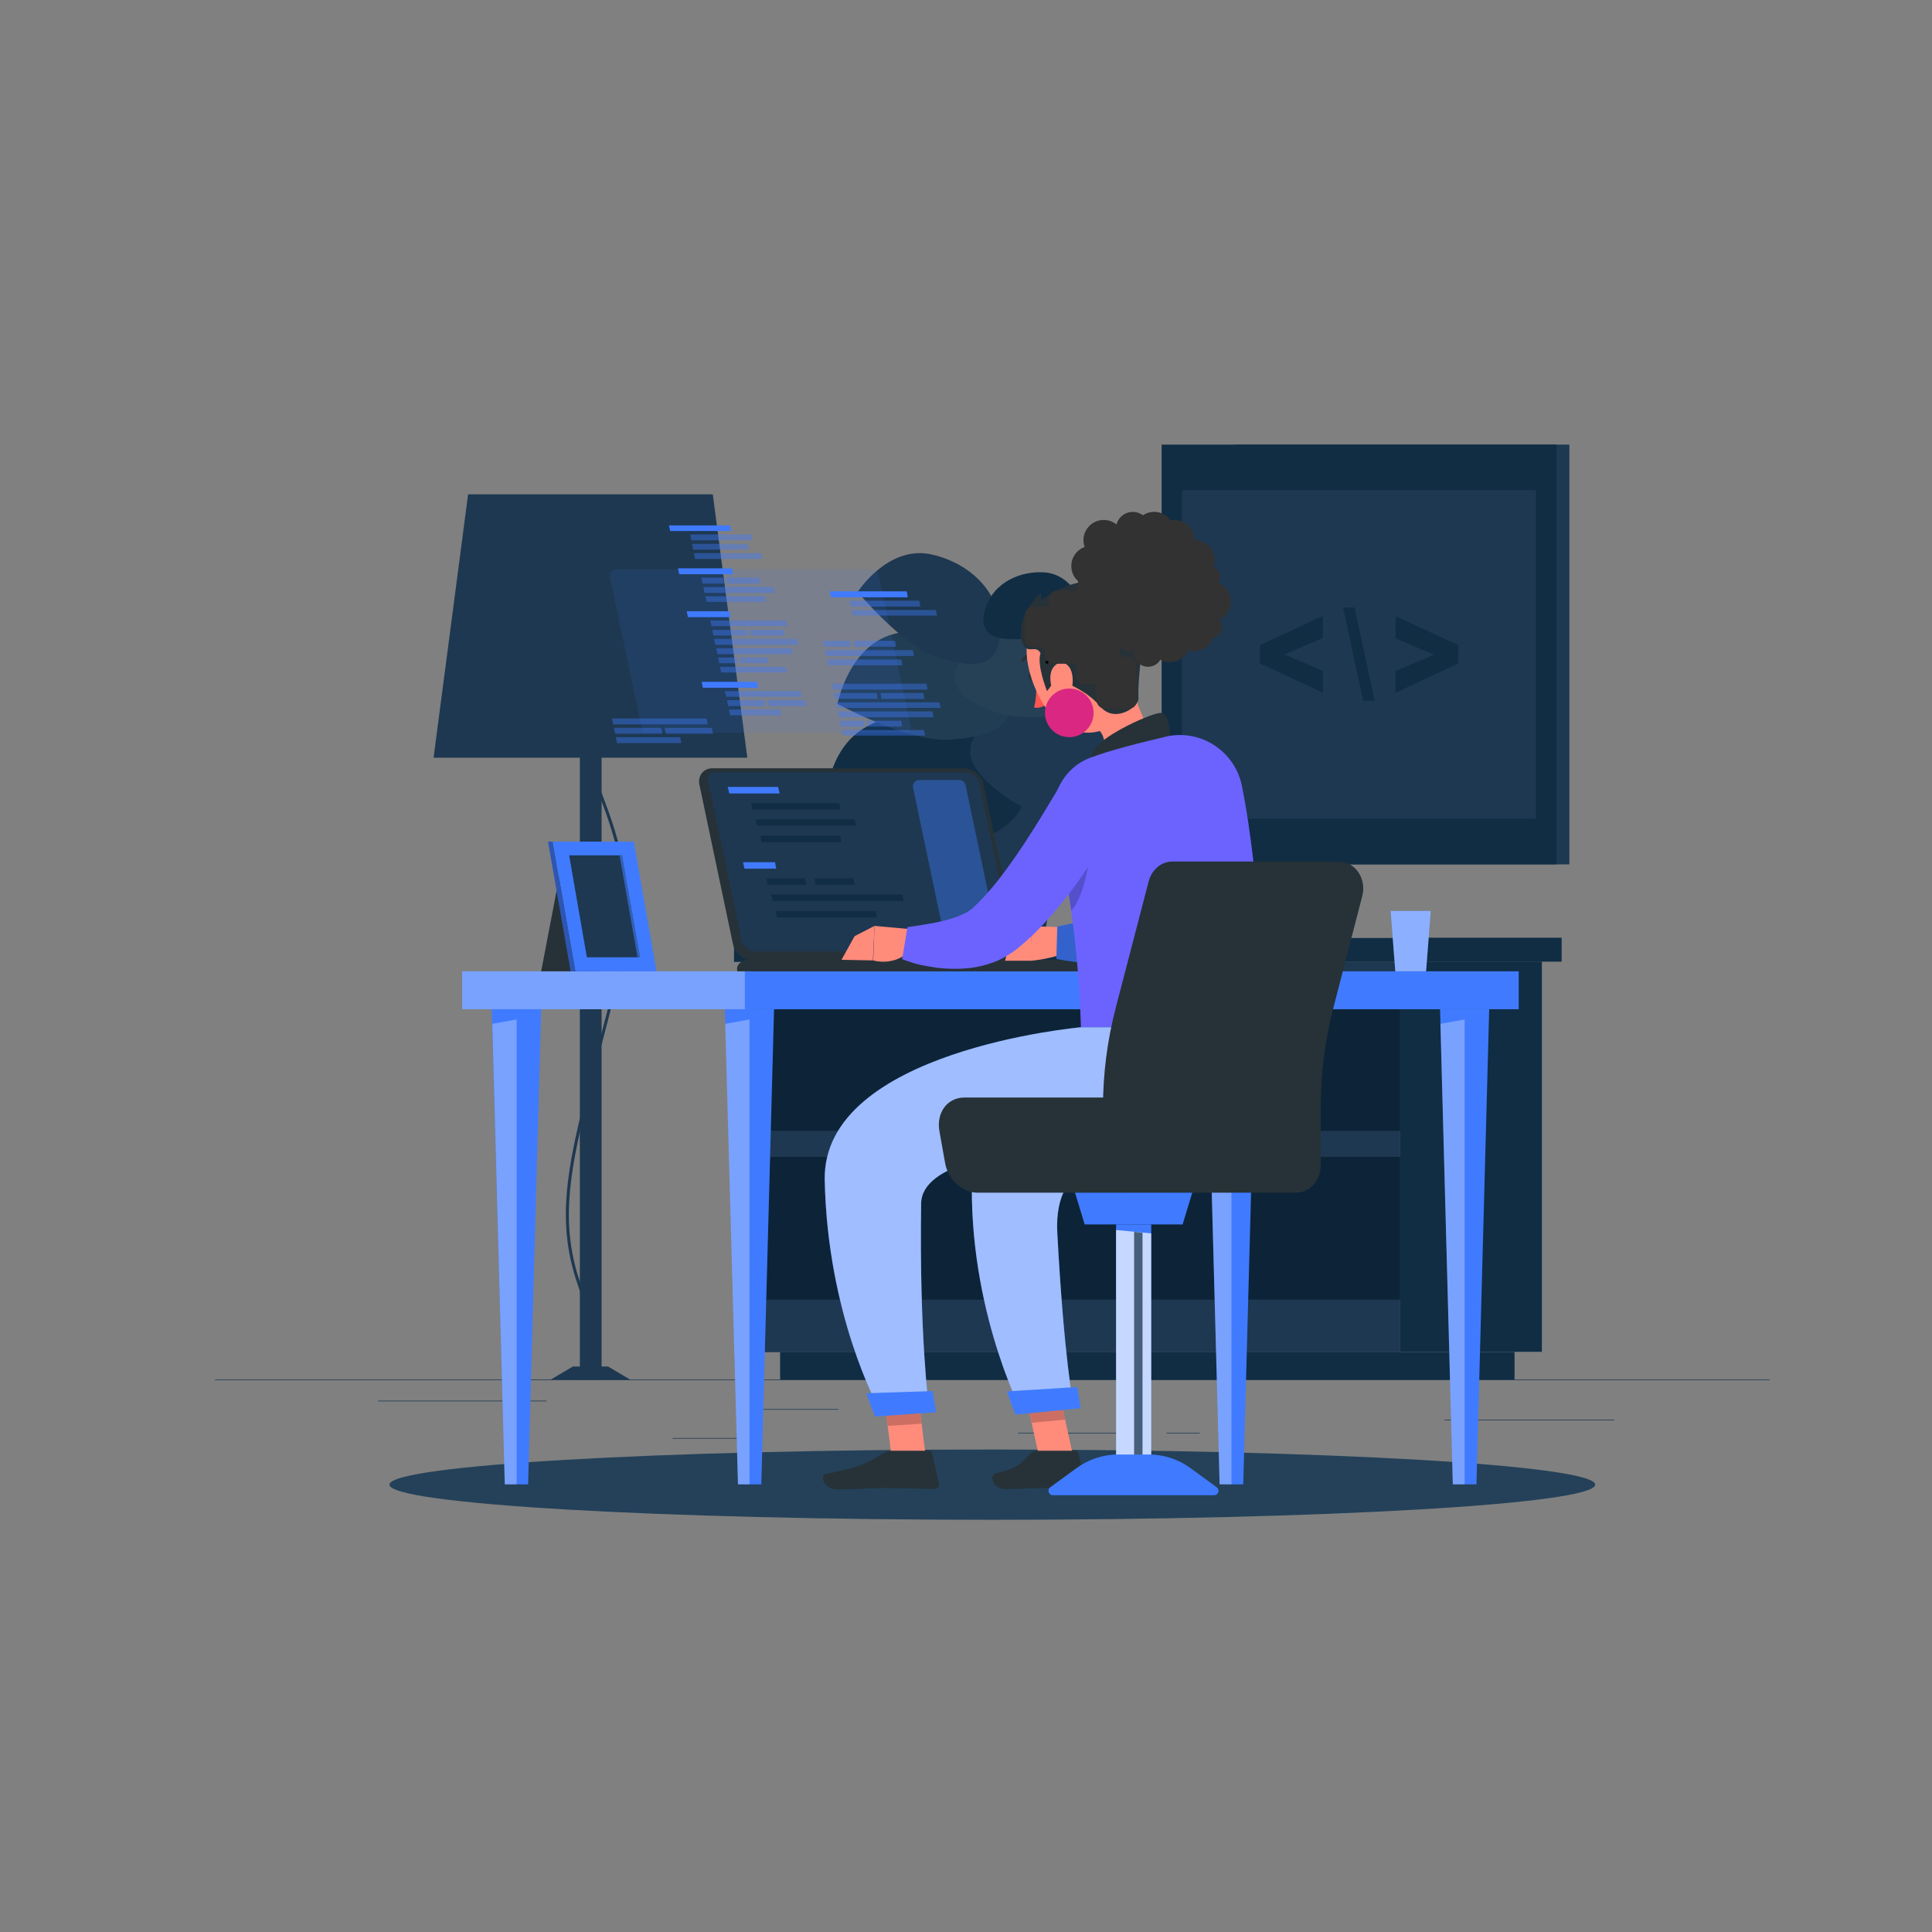 <?xml version="1.0" encoding="UTF-8" standalone="no" ?>
<!DOCTYPE svg PUBLIC "-//W3C//DTD SVG 1.1//EN" "http://www.w3.org/Graphics/SVG/1.1/DTD/svg11.dtd">
<svg xmlns="http://www.w3.org/2000/svg" xmlns:xlink="http://www.w3.org/1999/xlink" version="1.1" width="640" height="640" viewBox="0 0 640 640" xml:space="preserve">
<rect x="0" y="0" width="640" height="640" fill="#808080" stroke="none"/>
<desc>Created with Fabric.js 5.3.0</desc>
<defs>
</defs>
<g transform="matrix(1.03 0 0 1.03 328.721 325.367)" id="eoR-LLF3Zrssidk5Ay0KY"  >
<g style="" vector-effect="non-scaling-stroke"   >
		<g transform="matrix(1 0 0 1 0 127.894)" id="kw_G4PG-3f00FXw0ZPtrF"  >
<path style="stroke: none; stroke-width: 1; stroke-dasharray: none; stroke-linecap: butt; stroke-dashoffset: 0; stroke-linejoin: miter; stroke-miterlimit: 4; fill: rgb(30,56,81); fill-rule: nonzero; opacity: 1;" vector-effect="non-scaling-stroke"  transform=" translate(-250, -0.1)" d="M 0 0.2 L 0 0 L 500 0 L 500 0.2 z" stroke-linecap="round" />
</g>
		<g transform="matrix(1 0 0 1 -62.5 137.394)" id="nPprWZU6fORWcSq2TO8fz"  >
<path style="stroke: none; stroke-width: 1; stroke-dasharray: none; stroke-linecap: butt; stroke-dashoffset: 0; stroke-linejoin: miter; stroke-miterlimit: 4; fill: rgb(30,56,81); fill-rule: nonzero; opacity: 1;" vector-effect="non-scaling-stroke"  transform=" translate(-13, -0.1)" d="M 0 0.2 L 0 0 L 26 0 L 26 0.2 z" stroke-linecap="round" />
</g>
		<g transform="matrix(1 0 0 1 -170.45 134.694)" id="hMbvhMObqEnRCidYxfAEV"  >
<path style="stroke: none; stroke-width: 1; stroke-dasharray: none; stroke-linecap: butt; stroke-dashoffset: 0; stroke-linejoin: miter; stroke-miterlimit: 4; fill: rgb(30,56,81); fill-rule: nonzero; opacity: 1;" vector-effect="non-scaling-stroke"  transform=" translate(-27.05, -0.1)" d="M 0 0.2 L 0 0 L 54.1 0 L 54.1 0.2 z" stroke-linecap="round" />
</g>
		<g transform="matrix(1 0 0 1 -89.65 146.694)" id="8cA1IEniW2aBpKf5eseUI"  >
<path style="stroke: none; stroke-width: 1; stroke-dasharray: none; stroke-linecap: butt; stroke-dashoffset: 0; stroke-linejoin: miter; stroke-miterlimit: 4; fill: rgb(30,56,81); fill-rule: nonzero; opacity: 1;" vector-effect="non-scaling-stroke"  transform=" translate(-13.15, -0.1)" d="M 0 0.2 L 0 0 L 26.3 0 L 26.3 0.2 z" stroke-linecap="round" />
</g>
		<g transform="matrix(1 0 0 1 27.7 144.994)" id="6xCpjmQV1-lceTAK_DEAk"  >
<path style="stroke: none; stroke-width: 1; stroke-dasharray: none; stroke-linecap: butt; stroke-dashoffset: 0; stroke-linejoin: miter; stroke-miterlimit: 4; fill: rgb(30,56,81); fill-rule: nonzero; opacity: 1;" vector-effect="non-scaling-stroke"  transform=" translate(-19.4, -0.1)" d="M 0 0.2 L 0 0 L 38.8 0 L 38.8 0.2 z" stroke-linecap="round" />
</g>
		<g transform="matrix(1 0 0 1 61.35 144.994)" id="CItWmM5S_TEtuh5SYf1LY"  >
<path style="stroke: none; stroke-width: 1; stroke-dasharray: none; stroke-linecap: butt; stroke-dashoffset: 0; stroke-linejoin: miter; stroke-miterlimit: 4; fill: rgb(30,56,81); fill-rule: nonzero; opacity: 1;" vector-effect="non-scaling-stroke"  transform=" translate(-5.35, -0.1)" d="M 0 0.2 L 0 0 L 10.7 0 L 10.7 0.2 z" stroke-linecap="round" />
</g>
		<g transform="matrix(1 0 0 1 172.7 140.794)" id="LoNGQNNF9gZHOTJEoJHPJ"  >
<path style="stroke: none; stroke-width: 1; stroke-dasharray: none; stroke-linecap: butt; stroke-dashoffset: 0; stroke-linejoin: miter; stroke-miterlimit: 4; fill: rgb(30,56,81); fill-rule: nonzero; opacity: 1;" vector-effect="non-scaling-stroke"  transform=" translate(-27.3, -0.1)" d="M 0 0.2 L 0 0 L 54.6 0 L 54.6 0.2 z" stroke-linecap="round" />
</g>
		<g transform="matrix(1 0 0 1 153.888 56.121)" id="962xHKk9Ajs3MkLijcE7i"  >
<path style="stroke: none; stroke-width: 1; stroke-dasharray: none; stroke-linecap: butt; stroke-dashoffset: 0; stroke-linejoin: miter; stroke-miterlimit: 4; fill: rgb(16,45,68); fill-rule: nonzero; opacity: 1;" vector-effect="non-scaling-stroke"  transform=" translate(-22.85, -62.75)" d="M 0 125.5 L 0 0 L 45.7 0 L 45.7 125.5 z" stroke-linecap="round" />
</g>
		<g transform="matrix(1 0 0 1 49.851 123.367)" id="qlMjDei0Wopet_K9m5aIu"  >
<path style="stroke: none; stroke-width: 1; stroke-dasharray: none; stroke-linecap: butt; stroke-dashoffset: 0; stroke-linejoin: miter; stroke-miterlimit: 4; fill: rgb(16,45,68); fill-rule: nonzero; opacity: 1;" vector-effect="non-scaling-stroke"  transform=" translate(-118.1, -4.45)" d="M 0 8.9 L 0 0 L 236.2 0 L 236.2 8.9 z" stroke-linecap="round" />
</g>
		<g transform="matrix(1 0 0 1 27.05 56.244)" id="5-SwDyqna7uVoVZJap8nB"  >
<path style="stroke: none; stroke-width: 1; stroke-dasharray: none; stroke-linecap: butt; stroke-dashoffset: 0; stroke-linejoin: miter; stroke-miterlimit: 4; fill: rgb(30,56,81); fill-rule: nonzero; opacity: 1;" vector-effect="non-scaling-stroke"  transform=" translate(-104.05, -62.75)" d="M 0 125.5 L 0 0 L 208.1 0 L 208.1 125.5 z" stroke-linecap="round" />
</g>
		<g transform="matrix(1 0 0 1 27.45 24.844)" id="u8b0L1QYgg1QwCAGD9wVY"  >
<path style="stroke: none; stroke-width: 1; stroke-dasharray: none; stroke-linecap: butt; stroke-dashoffset: 0; stroke-linejoin: miter; stroke-miterlimit: 4; fill: rgb(13,36,56); fill-rule: nonzero; opacity: 1;" vector-effect="non-scaling-stroke"  transform=" translate(-104.45, -22.95)" d="M 0 45.9 L 0 0 L 208.9 0 L 208.9 45.9 z" stroke-linecap="round" />
</g>
		<g transform="matrix(1 0 0 1 27.45 79.144)" id="MJGetZs5cL66JDgZY2xJE"  >
<path style="stroke: none; stroke-width: 1; stroke-dasharray: none; stroke-linecap: butt; stroke-dashoffset: 0; stroke-linejoin: miter; stroke-miterlimit: 4; fill: rgb(13,36,56); fill-rule: nonzero; opacity: 1;" vector-effect="non-scaling-stroke"  transform=" translate(-104.45, -22.95)" d="M 0 45.9 L 0 0 L 208.9 0 L 208.9 45.9 z" stroke-linecap="round" />
</g>
		<g transform="matrix(1 0 0 1 135.034 24.961)" id="lbrWV3Ca_gPrC7im9YWUl"  >
<path style="stroke: none; stroke-width: 1; stroke-dasharray: none; stroke-linecap: butt; stroke-dashoffset: 0; stroke-linejoin: miter; stroke-miterlimit: 4; fill: rgb(16,45,68); fill-rule: nonzero; opacity: 1;" vector-effect="non-scaling-stroke"  transform=" translate(-3.95, -22.95)" d="M 0 45.9 L 0 0 L 7.9 0 L 7.9 45.9 z" stroke-linecap="round" />
</g>
		<g transform="matrix(1 0 0 1 135.034 79.265)" id="m4ODkx_vsCECLCS3QlnVR"  >
<path style="stroke: none; stroke-width: 1; stroke-dasharray: none; stroke-linecap: butt; stroke-dashoffset: 0; stroke-linejoin: miter; stroke-miterlimit: 4; fill: rgb(16,45,68); fill-rule: nonzero; opacity: 1;" vector-effect="non-scaling-stroke"  transform=" translate(-3.95, -22.95)" d="M 0 45.9 L 0 0 L 7.9 0 L 7.9 45.9 z" stroke-linecap="round" />
</g>
		<g transform="matrix(1 0 0 1 24.017 -10.372)" id="z-dIuebBRGzYueN69LW4y"  >
<path style="stroke: none; stroke-width: 1; stroke-dasharray: none; stroke-linecap: butt; stroke-dashoffset: 0; stroke-linejoin: miter; stroke-miterlimit: 4; fill: rgb(16,45,68); fill-rule: nonzero; opacity: 1;" vector-effect="non-scaling-stroke"  transform=" translate(-107.1, -3.85)" d="M 0 7.7 L 0 0 L 214.2 0 L 214.2 7.7 z" stroke-linecap="round" />
</g>
		<g transform="matrix(1 0 0 1 157.1 -10.456)" id="YXxjonvD-NlpLp5a7xV7O"  >
<path style="stroke: none; stroke-width: 1; stroke-dasharray: none; stroke-linecap: butt; stroke-dashoffset: 0; stroke-linejoin: miter; stroke-miterlimit: 4; fill: rgb(16,45,68); fill-rule: nonzero; opacity: 1;" vector-effect="non-scaling-stroke"  transform=" translate(-26, -3.85)" d="M 0 7.7 L 0 0 L 52 0 L 52 7.7 z" stroke-linecap="round" />
</g>
		<g transform="matrix(1 0 0 1 131.885 -105.394)" id="VFs52Puv5dgBnrOTAh6q4"  >
<path style="stroke: none; stroke-width: 1; stroke-dasharray: none; stroke-linecap: butt; stroke-dashoffset: 0; stroke-linejoin: miter; stroke-miterlimit: 4; fill: rgb(30,56,81); fill-rule: nonzero; opacity: 1;" vector-effect="non-scaling-stroke"  transform=" translate(-53.7, -67.5)" d="M 0 135 L 0 0 L 107.4 0 L 107.4 135 z" stroke-linecap="round" />
</g>
		<g transform="matrix(1 0 0 1 117.952 -105.394)" id="gTStdnCGbFQWm5Zs6V-aS"  >
<path style="stroke: none; stroke-width: 1; stroke-dasharray: none; stroke-linecap: butt; stroke-dashoffset: 0; stroke-linejoin: miter; stroke-miterlimit: 4; fill: rgb(16,45,68); fill-rule: nonzero; opacity: 1;" vector-effect="non-scaling-stroke"  transform=" translate(-63.5, -67.5)" d="M 0 135 L 0 0 L 127 0 L 127 135 z" stroke-linecap="round" />
</g>
		<g transform="matrix(1 0 0 1 117.92 -105.424)" id="msq7ZWhnAszSYCVBL48Cj"  >
<path style="stroke: none; stroke-width: 1; stroke-dasharray: none; stroke-linecap: butt; stroke-dashoffset: 0; stroke-linejoin: miter; stroke-miterlimit: 4; fill: rgb(30,56,81); fill-rule: nonzero; opacity: 1;" vector-effect="non-scaling-stroke"  transform=" translate(-56.9, -52.85)" d="M 0 105.7 L 0 0 L 113.8 0 L 113.8 105.7 z" stroke-linecap="round" />
</g>
		<g transform="matrix(1 0 0 1 139.8 -105.406)" id="SmUu1NGBVdHGxxXcqF4OX"  >
<path style="stroke: none; stroke-width: 1; stroke-dasharray: none; stroke-linecap: butt; stroke-dashoffset: 0; stroke-linejoin: miter; stroke-miterlimit: 4; fill: rgb(16,45,68); fill-rule: nonzero; opacity: 1;" vector-effect="non-scaling-stroke"  transform=" translate(-346.1, -90.2)" d="M 336 102.5 L 356.2 93.1 L 356.2 87.2 L 336 77.9 L 336 85 L 348.3 90.3 L 336 95.5 L 336 102.5 z" stroke-linecap="round" />
</g>
		<g transform="matrix(1 0 0 1 117.9 -105.456)" id="aAcRtvE6Du_nBzcL8iuPI"  >
<path style="stroke: none; stroke-width: 1; stroke-dasharray: none; stroke-linecap: butt; stroke-dashoffset: 0; stroke-linejoin: miter; stroke-miterlimit: 4; fill: rgb(16,45,68); fill-rule: nonzero; opacity: 1;" vector-effect="non-scaling-stroke"  transform=" translate(-324.2, -90.15)" d="M 322.8 75.1 L 319.1 75.1 L 325.6 105.2 L 329.3 105.2 L 322.8 75.1 z" stroke-linecap="round" />
</g>
		<g transform="matrix(1 0 0 1 96.2 -105.456)" id="yE_R4vEtOxft1U9xMsHXR"  >
<path style="stroke: none; stroke-width: 1; stroke-dasharray: none; stroke-linecap: butt; stroke-dashoffset: 0; stroke-linejoin: miter; stroke-miterlimit: 4; fill: rgb(16,45,68); fill-rule: nonzero; opacity: 1;" vector-effect="non-scaling-stroke"  transform=" translate(-302.5, -90.15)" d="M 312.6 95.5 L 300.3 90.2 L 312.6 84.9 L 312.6 77.8 L 292.4 87.2 L 292.4 93.1 L 312.6 102.5 L 312.6 95.5 z" stroke-linecap="round" />
</g>
		<g transform="matrix(1 0 0 1 -129.163 13.215)" id="GFv_OibkYWQyrh6SLQ9a1"  >
<path style="stroke: none; stroke-width: 1; stroke-dasharray: none; stroke-linecap: butt; stroke-dashoffset: 0; stroke-linejoin: miter; stroke-miterlimit: 4; fill: rgb(30,56,81); fill-rule: nonzero; opacity: 1;" vector-effect="non-scaling-stroke"  transform=" translate(-3.5, -114.6)" d="M 0 229.2 L 0 0 L 7 0 L 7 229.2 z" stroke-linecap="round" />
</g>
		<g transform="matrix(1 0 0 1 -127.325 17.994)" id="8kRRYQ2tTDFkyI69uofLR"  >
<path style="stroke: none; stroke-width: 1; stroke-dasharray: none; stroke-linecap: butt; stroke-dashoffset: 0; stroke-linejoin: miter; stroke-miterlimit: 4; fill: rgb(30,56,81); fill-rule: nonzero; opacity: 1;" vector-effect="non-scaling-stroke"  transform=" translate(-78.975, -213.6)" d="M 72.1 321.8 L 71.9 320.8 C 72 320.8 73.8 320.4 75.2 317.9 C 77 314.7 78.1 307.8 73.1 293.3 C 65.3 271 69.9 253 79.3 217.1 C 80.9 210.9 82.8 203.8 84.7 196.1 C 91.9 167.4 85.2 149.7 79.9 135.4 C 75.8 124.3 72.5 115.5 76.7 105.4 L 77.6 105.8 C 73.6 115.6 76.8 124.2 80.8 135.1 C 86.2 149.5 92.9 167.5 85.6 196.4 C 83.7 204.1 81.8 211.1 80.2 217.4 C 70.9 253.1 66.3 271 74 293 C 79.2 307.9 78 315.1 76 318.5 C 74.4 321.3 72.2 321.8 72.1 321.8 z" stroke-linecap="round" />
</g>
		<g transform="matrix(1 0 0 1 -129.25 125.694)" id="mWGrk036r6t3isHgydJ3f"  >
<path style="stroke: none; stroke-width: 1; stroke-dasharray: none; stroke-linecap: butt; stroke-dashoffset: 0; stroke-linejoin: miter; stroke-miterlimit: 4; fill: rgb(30,56,81); fill-rule: nonzero; opacity: 1;" vector-effect="non-scaling-stroke"  transform=" translate(-77.05, -321.3)" d="M 64.3 323.4 L 89.8 323.4 L 82.7 319.2 L 71.4 319.2 z" stroke-linecap="round" />
</g>
		<g transform="matrix(1 0 0 1 -129.25 -114.556)" id="FyMm2hTTbfBzoGMKfrNha"  >
<path style="stroke: none; stroke-width: 1; stroke-dasharray: none; stroke-linecap: butt; stroke-dashoffset: 0; stroke-linejoin: miter; stroke-miterlimit: 4; fill: rgb(30,56,81); fill-rule: nonzero; opacity: 1;" vector-effect="non-scaling-stroke"  transform=" translate(-77.05, -81.05)" d="M 26.6 123.4 L 127.5 123.4 L 116.4 38.7 L 37.7 38.7 z" stroke-linecap="round" />
</g>
		<g transform="matrix(1 0 0 1 -3.15 -36.256)" id="QACOzN-5X3TRl_W3lK43Y"  >
<path style="stroke: none; stroke-width: 1; stroke-dasharray: none; stroke-linecap: butt; stroke-dashoffset: 0; stroke-linejoin: miter; stroke-miterlimit: 4; fill: rgb(30,56,81); fill-rule: nonzero; opacity: 1;" vector-effect="non-scaling-stroke"  transform=" translate(-203.15, -159.35)" d="M 176.2 137.4 L 230.1 137.4 L 223 181.3 L 183.3 181.3 z" stroke-linecap="round" />
</g>
		<g transform="matrix(1 0 0 1 -21.901 -64.464)" id="1jERiFy3mPYmr1R4zEz1j"  >
<path style="stroke: none; stroke-width: 1; stroke-dasharray: none; stroke-linecap: butt; stroke-dashoffset: 0; stroke-linejoin: miter; stroke-miterlimit: 4; fill: rgb(16,45,68); fill-rule: nonzero; opacity: 1;" vector-effect="non-scaling-stroke"  transform=" translate(-184.399, -131.142)" d="M 197.8 151.7 C 212.5 146.4 223.7 138.4 211.1 122.3 C 198.5 106.2 179 106.2 165.9 113.4 C 149.2 122.5 152.5 148.9 152.5 148.9 C 152.5 148.9 183.2 157 197.8 151.7 z" stroke-linecap="round" />
</g>
		<g transform="matrix(1 0 0 1 19.266 -69.649)" id="uosqMUx1X9BoNcxL3ZjH4"  >
<path style="stroke: none; stroke-width: 1; stroke-dasharray: none; stroke-linecap: butt; stroke-dashoffset: 0; stroke-linejoin: miter; stroke-miterlimit: 4; fill: rgb(30,56,81); fill-rule: nonzero; opacity: 1;" vector-effect="non-scaling-stroke"  transform=" translate(-225.566, -125.957)" d="M 212.1 137 C 200.9 129.4 192.9 120.5 205.9 111.2 C 218.9 101.9 235 106.6 244.7 115.3 C 257 126.4 249.9 145.8 249.9 145.8 C 249.9 145.8 223.3 144.6 212.1 137 z" stroke-linecap="round" />
</g>
		<g transform="matrix(1 0 0 1 -22.042 -95.463)" id="1eLvtNhbCDjy8_KNsTQ59"  >
<path style="stroke: none; stroke-width: 1; stroke-dasharray: none; stroke-linecap: butt; stroke-dashoffset: 0; stroke-linejoin: miter; stroke-miterlimit: 4; fill: rgb(33,61,84); fill-rule: nonzero; opacity: 1;" vector-effect="non-scaling-stroke"  transform=" translate(-184.258, -100.143)" d="M 192.3 117.6 C 205.4 116.8 216.5 113.4 210.2 99.1 C 204 84.9 188.2 80.9 175.9 83.3 C 160.2 86.4 156.5 106.1 156.5 106.1 C 156.5 106.1 179.2 118.4 192.3 117.6 z" stroke-linecap="round" />
</g>
		<g transform="matrix(1 0 0 1 11.603 -100.033)" id="5C_WLGX4zbn56nDH19OTw"  >
<path style="stroke: none; stroke-width: 1; stroke-dasharray: none; stroke-linecap: butt; stroke-dashoffset: 0; stroke-linejoin: miter; stroke-miterlimit: 4; fill: rgb(38,64,86); fill-rule: nonzero; opacity: 1;" vector-effect="non-scaling-stroke"  transform=" translate(-217.903, -95.572)" d="M 208.8 109.2 C 197.9 105.7 189.3 100.4 197.6 89.7 C 205.9 79 220.1 79.1 230 83.8 C 242.6 89.8 241.5 107.3 241.5 107.3 C 241.5 107.3 219.8 112.7 208.8 109.2 z" stroke-linecap="round" />
</g>
		<g transform="matrix(1 0 0 1 -20.394 -120.17)" id="w3NZt8UaQvwdVEMEVkaQ9"  >
<path style="stroke: none; stroke-width: 1; stroke-dasharray: none; stroke-linecap: butt; stroke-dashoffset: 0; stroke-linejoin: miter; stroke-miterlimit: 4; fill: rgb(30,56,81); fill-rule: nonzero; opacity: 1;" vector-effect="non-scaling-stroke"  transform=" translate(-185.906, -75.436)" d="M 188.3 91 C 199.2 94.6 209.2 95.4 208.8 81.8 C 208.4 68.3 196.9 60 186.1 57.9 C 172.4 55.4 163 70.1 163 70.1 C 163 70.1 177.4 87.4 188.3 91 z" stroke-linecap="round" />
</g>
		<g transform="matrix(1 0 0 1 13.518 -121.079)" id="dl8CD7z8X_9V5qfW2EQgf"  >
<path style="stroke: none; stroke-width: 1; stroke-dasharray: none; stroke-linecap: butt; stroke-dashoffset: 0; stroke-linejoin: miter; stroke-miterlimit: 4; fill: rgb(16,45,68); fill-rule: nonzero; opacity: 1;" vector-effect="non-scaling-stroke"  transform=" translate(-219.818, -74.527)" d="M 216 85.2 C 208.2 85.7 201.4 84.6 204 75.7 C 206.6 66.8 215.6 63.3 223 63.8 C 232.5 64.4 236.2 75.7 236.2 75.7 C 236.2 75.7 223.8 84.6 216 85.2 z" stroke-linecap="round" />
</g>
						<g transform="matrix(1 0 0 1 0 161.594)" id="OieJm2THOHXVsS9Chpwrx"  >
<path style="stroke: none; stroke-width: 1; stroke-dasharray: none; stroke-linecap: butt; stroke-dashoffset: 0; stroke-linejoin: miter; stroke-miterlimit: 4; fill: rgb(36,65,89); fill-rule: nonzero; opacity: 1;" vector-effect="non-scaling-stroke"  transform=" translate(-193.9, -11.3)" d="M 0 11.3 C 0 5.059 86.812 0 193.9 0 C 300.988 0 387.8 5.059 387.8 11.3 C 387.8 17.541 300.988 22.6 193.9 22.6 C 86.812 22.6 0 17.541 0 11.3 z" stroke-linecap="round" />
</g>
		<g transform="matrix(1 0 0 1 -0.6 2.594)" id="Hzeac-JDSimhU2t35JcFQ"  >
<path style="stroke: none; stroke-width: 1; stroke-dasharray: none; stroke-linecap: butt; stroke-dashoffset: 0; stroke-linejoin: miter; stroke-miterlimit: 4; fill: rgb(64,123,255); fill-rule: nonzero; opacity: 1;" vector-effect="non-scaling-stroke"  transform=" translate(-169.9, -6.1)" d="M 0 12.2 L 0 0 L 339.8 0 L 339.8 12.2 z" stroke-linecap="round" />
</g>
		<g transform="matrix(1 0 0 1 -125.05 2.594)" id="_LtgbPSD1QV15bCFNka-0"  >
<path style="stroke: none; stroke-width: 1; stroke-dasharray: none; stroke-linecap: butt; stroke-dashoffset: 0; stroke-linejoin: miter; stroke-miterlimit: 4; fill: rgb(255,255,255); fill-rule: nonzero; opacity: 0.3;" vector-effect="non-scaling-stroke"  transform=" translate(-45.45, -6.1)" d="M 0 12.2 L 0 0 L 90.9 0 L 90.9 12.2 z" stroke-linecap="round" />
</g>
		<g transform="matrix(1 0 0 1 -78.1 85.094)" id="Gnlh4YQfXbY9o8ziDVixM"  >
<path style="stroke: none; stroke-width: 1; stroke-dasharray: none; stroke-linecap: butt; stroke-dashoffset: 0; stroke-linejoin: miter; stroke-miterlimit: 4; fill: rgb(64,123,255); fill-rule: nonzero; opacity: 1;" vector-effect="non-scaling-stroke"  transform=" translate(-128.2, -280.7)" d="M 128.2 204.3 L 120.3 204.3 L 124.5 357.1 L 128.2 357.1 L 132 357.1 L 136.1 204.3 z" stroke-linecap="round" />
</g>
		<g transform="matrix(1 0 0 1 -82 86.744)" id="tJcY3GCxcdjZqQR1MfuNO"  >
<path style="stroke: none; stroke-width: 1; stroke-dasharray: none; stroke-linecap: butt; stroke-dashoffset: 0; stroke-linejoin: miter; stroke-miterlimit: 4; fill: rgb(255,255,255); fill-rule: nonzero; opacity: 0.3;" vector-effect="non-scaling-stroke"  transform=" translate(-124.3, -282.35)" d="M 124.5 357.1 L 128.2 357.1 L 128.2 207.6 L 120.4 209 z" stroke-linecap="round" />
</g>
		<g transform="matrix(1 0 0 1 -153.05 85.094)" id="crjV_ZXzOgACLZIEm-C2m"  >
<path style="stroke: none; stroke-width: 1; stroke-dasharray: none; stroke-linecap: butt; stroke-dashoffset: 0; stroke-linejoin: miter; stroke-miterlimit: 4; fill: rgb(64,123,255); fill-rule: nonzero; opacity: 1;" vector-effect="non-scaling-stroke"  transform=" translate(-53.25, -280.7)" d="M 53.3 204.3 L 45.3 204.3 L 49.5 357.1 L 53.3 357.1 L 57 357.1 L 61.2 204.3 z" stroke-linecap="round" />
</g>
		<g transform="matrix(1 0 0 1 -156.9 86.744)" id="a0et3gP4d7jent71r2tDe"  >
<path style="stroke: none; stroke-width: 1; stroke-dasharray: none; stroke-linecap: butt; stroke-dashoffset: 0; stroke-linejoin: miter; stroke-miterlimit: 4; fill: rgb(255,255,255); fill-rule: nonzero; opacity: 0.3;" vector-effect="non-scaling-stroke"  transform=" translate(-49.4, -282.35)" d="M 49.5 357.1 L 53.3 357.1 L 53.3 207.6 L 45.5 209 z" stroke-linecap="round" />
</g>
		<g transform="matrix(1 0 0 1 151.9 85.094)" id="FaiXFZSZb7KS-HOlyHIBu"  >
<path style="stroke: none; stroke-width: 1; stroke-dasharray: none; stroke-linecap: butt; stroke-dashoffset: 0; stroke-linejoin: miter; stroke-miterlimit: 4; fill: rgb(64,123,255); fill-rule: nonzero; opacity: 1;" vector-effect="non-scaling-stroke"  transform=" translate(-358.2, -280.7)" d="M 358.2 204.3 L 350.3 204.3 L 354.4 357.1 L 358.2 357.1 L 362 357.1 L 366.1 204.3 z" stroke-linecap="round" />
</g>
		<g transform="matrix(1 0 0 1 148 86.744)" id="G-9HkkaVLWtL-1tT_JBcX"  >
<path style="stroke: none; stroke-width: 1; stroke-dasharray: none; stroke-linecap: butt; stroke-dashoffset: 0; stroke-linejoin: miter; stroke-miterlimit: 4; fill: rgb(255,255,255); fill-rule: nonzero; opacity: 0.3;" vector-effect="non-scaling-stroke"  transform=" translate(-354.3, -282.35)" d="M 354.4 357.1 L 358.2 357.1 L 358.2 207.6 L 350.4 209 z" stroke-linecap="round" />
</g>
		<g transform="matrix(1 0 0 1 76.9 85.094)" id="Ksn-FZKw5ikDpAVP8CcST"  >
<path style="stroke: none; stroke-width: 1; stroke-dasharray: none; stroke-linecap: butt; stroke-dashoffset: 0; stroke-linejoin: miter; stroke-miterlimit: 4; fill: rgb(64,123,255); fill-rule: nonzero; opacity: 1;" vector-effect="non-scaling-stroke"  transform=" translate(-283.2, -280.7)" d="M 283.2 204.3 L 275.3 204.3 L 279.4 357.1 L 283.2 357.1 L 287 357.1 L 291.1 204.3 z" stroke-linecap="round" />
</g>
		<g transform="matrix(1 0 0 1 73 86.744)" id="SDhDaVWpF7Pl6kYIhIO0K"  >
<path style="stroke: none; stroke-width: 1; stroke-dasharray: none; stroke-linecap: butt; stroke-dashoffset: 0; stroke-linejoin: miter; stroke-miterlimit: 4; fill: rgb(255,255,255); fill-rule: nonzero; opacity: 0.3;" vector-effect="non-scaling-stroke"  transform=" translate(-279.3, -282.35)" d="M 279.4 357.1 L 283.2 357.1 L 283.2 207.6 L 275.4 209 z" stroke-linecap="round" />
</g>
		<g transform="matrix(1 0 0 1 -43.1 -37.856)" id="6m6gX8AdVxdwdqsj0qb8S"  >
<path style="stroke: none; stroke-width: 1; stroke-dasharray: none; stroke-linecap: butt; stroke-dashoffset: 0; stroke-linejoin: miter; stroke-miterlimit: 4; fill: rgb(38,50,56); fill-rule: nonzero; opacity: 1;" vector-effect="non-scaling-stroke"  transform=" translate(-163.2, -157.75)" d="M 197.1 126.8 L 116.3 126.8 C 113.4 126.8 111.5 129.2 112.1 132.1 L 122.9 183.4 C 123.5 186.3 126.4 188.7 129.3 188.7 L 210.1 188.7 C 213 188.7 214.9 186.3 214.3 183.4 L 203.5 132.1 C 202.9 129.2 200 126.8 197.1 126.8 z" stroke-linecap="round" />
</g>
		<g transform="matrix(1 0 0 1 -42.4 -38.656)" id="nkluGGhsFnUrLko_AkAR9"  >
<path style="stroke: none; stroke-width: 1; stroke-dasharray: none; stroke-linecap: butt; stroke-dashoffset: 0; stroke-linejoin: miter; stroke-miterlimit: 4; fill: rgb(30,56,81); fill-rule: nonzero; opacity: 1;" vector-effect="non-scaling-stroke"  transform=" translate(-163.9, -156.95)" d="M 130 185.8 C 128.1 185.8 126.1 184.1 125.7 182.2 L 114.9 130.8 C 114.7 130 114.9 129.3 115.3 128.8 C 115.7 128.3 116.3 128.1 117 128.1 L 197.8 128.1 C 199.7 128.1 201.7 129.8 202.1 131.7 L 212.9 183 C 213.1 183.8 212.9 184.5 212.5 185 C 212.1 185.5 211.5 185.7 210.8 185.7 L 130 185.7 z" stroke-linecap="round" />
</g>
		<g transform="matrix(1 0 0 1 -11.95 -38.656)" id="xEdAAXhQ0f6kyJ5Cs_L7Z"  >
<path style="stroke: none; stroke-width: 1; stroke-dasharray: none; stroke-linecap: butt; stroke-dashoffset: 0; stroke-linejoin: miter; stroke-miterlimit: 4; fill: rgb(64,123,255); fill-rule: nonzero; opacity: 0.4;" vector-effect="non-scaling-stroke"  transform=" translate(-194.35, -156.95)" d="M 191 181.7 L 180.8 133 C 180.5 131.8 181.5 130.6 182.7 130.6 L 195.8 130.6 C 196.7 130.6 197.5 131.3 197.7 132.2 L 207.9 180.9 C 208.2 182.1 207.2 183.3 206 183.3 L 192.9 183.3 C 192 183.3 191.2 182.6 191 181.7 z" stroke-linecap="round" />
</g>
		<g transform="matrix(1 0 0 1 -76.75 -61.756)" id="0_qG6eCnLoWSgoPTFzI2W"  >
<path style="stroke: none; stroke-width: 1; stroke-dasharray: none; stroke-linecap: butt; stroke-dashoffset: 0; stroke-linejoin: miter; stroke-miterlimit: 4; fill: rgb(64,123,255); fill-rule: nonzero; opacity: 1;" vector-effect="non-scaling-stroke"  transform=" translate(-129.55, -133.85)" d="M 121.7 134.9 L 121.2 132.8 L 137.4 132.8 L 137.9 134.9 z" stroke-linecap="round" />
</g>
		<g transform="matrix(1 0 0 1 -63.2 -56.556)" id="J-pJwkWxKvmFZMJKkY9oO"  >
<path style="stroke: none; stroke-width: 1; stroke-dasharray: none; stroke-linecap: butt; stroke-dashoffset: 0; stroke-linejoin: miter; stroke-miterlimit: 4; fill: rgb(16,45,68); fill-rule: nonzero; opacity: 1;" vector-effect="non-scaling-stroke"  transform=" translate(-143.1, -139.05)" d="M 129.1 140.1 L 128.7 138 L 157.1 138 L 157.5 140.1 z" stroke-linecap="round" />
</g>
		<g transform="matrix(1 0 0 1 -59.95 -51.356)" id="PUl9EZ5_xwbHst_0bFH2V"  >
<path style="stroke: none; stroke-width: 1; stroke-dasharray: none; stroke-linecap: butt; stroke-dashoffset: 0; stroke-linejoin: miter; stroke-miterlimit: 4; fill: rgb(16,45,68); fill-rule: nonzero; opacity: 1;" vector-effect="non-scaling-stroke"  transform=" translate(-146.35, -144.25)" d="M 130.6 145.3 L 130.2 143.2 L 162 143.2 L 162.5 145.3 z" stroke-linecap="round" />
</g>
		<g transform="matrix(1 0 0 1 -61.55 -46.056)" id="QsBw81wY1NxsKPqgz6p15"  >
<path style="stroke: none; stroke-width: 1; stroke-dasharray: none; stroke-linecap: butt; stroke-dashoffset: 0; stroke-linejoin: miter; stroke-miterlimit: 4; fill: rgb(16,45,68); fill-rule: nonzero; opacity: 1;" vector-effect="non-scaling-stroke"  transform=" translate(-144.75, -149.55)" d="M 132.1 150.6 L 131.7 148.5 L 157.3 148.5 L 157.8 150.6 z" stroke-linecap="round" />
</g>
		<g transform="matrix(1 0 0 1 -74.85 -37.556)" id="A3mflCVxXXee-U57jYcrR"  >
<path style="stroke: none; stroke-width: 1; stroke-dasharray: none; stroke-linecap: butt; stroke-dashoffset: 0; stroke-linejoin: miter; stroke-miterlimit: 4; fill: rgb(64,123,255); fill-rule: nonzero; opacity: 1;" vector-effect="non-scaling-stroke"  transform=" translate(-131.45, -158.05)" d="M 126.6 159.1 L 126.1 157 L 136.4 157 L 136.8 159.1 z" stroke-linecap="round" />
</g>
		<g transform="matrix(1 0 0 1 -66.25 -32.356)" id="c85H3dHK4-Kbd9GqKe09W"  >
<path style="stroke: none; stroke-width: 1; stroke-dasharray: none; stroke-linecap: butt; stroke-dashoffset: 0; stroke-linejoin: miter; stroke-miterlimit: 4; fill: rgb(16,45,68); fill-rule: nonzero; opacity: 1;" vector-effect="non-scaling-stroke"  transform=" translate(-140.05, -163.25)" d="M 134.1 164.3 L 133.6 162.2 L 146.1 162.2 L 146.5 164.3 z" stroke-linecap="round" />
</g>
		<g transform="matrix(1 0 0 1 -50.75 -32.356)" id="baD2JlMMYYya0EC9t3Euq"  >
<path style="stroke: none; stroke-width: 1; stroke-dasharray: none; stroke-linecap: butt; stroke-dashoffset: 0; stroke-linejoin: miter; stroke-miterlimit: 4; fill: rgb(16,45,68); fill-rule: nonzero; opacity: 1;" vector-effect="non-scaling-stroke"  transform=" translate(-155.55, -163.25)" d="M 149.5 164.3 L 149.1 162.2 L 161.6 162.2 L 162 164.3 z" stroke-linecap="round" />
</g>
		<g transform="matrix(1 0 0 1 -49.85 -27.156)" id="66M3oPLSaE4DAQ2yrs9WC"  >
<path style="stroke: none; stroke-width: 1; stroke-dasharray: none; stroke-linecap: butt; stroke-dashoffset: 0; stroke-linejoin: miter; stroke-miterlimit: 4; fill: rgb(16,45,68); fill-rule: nonzero; opacity: 1;" vector-effect="non-scaling-stroke"  transform=" translate(-156.45, -168.45)" d="M 135.6 169.5 L 135.1 167.4 L 177.3 167.4 L 177.8 169.5 z" stroke-linecap="round" />
</g>
		<g transform="matrix(1 0 0 1 -53.4 -21.856)" id="6XgOQiM-dhy3Hq1Jf3bGf"  >
<path style="stroke: none; stroke-width: 1; stroke-dasharray: none; stroke-linecap: butt; stroke-dashoffset: 0; stroke-linejoin: miter; stroke-miterlimit: 4; fill: rgb(16,45,68); fill-rule: nonzero; opacity: 1;" vector-effect="non-scaling-stroke"  transform=" translate(-152.9, -173.75)" d="M 137 174.8 L 136.6 172.7 L 168.8 172.7 L 169.2 174.8 z" stroke-linecap="round" />
</g>
		<g transform="matrix(1 0 0 1 -23.605 -5.356)" id="YInD0wG9JZ_a_TGP3RISW"  >
<path style="stroke: none; stroke-width: 1; stroke-dasharray: none; stroke-linecap: butt; stroke-dashoffset: 0; stroke-linejoin: miter; stroke-miterlimit: 4; fill: rgb(38,50,56); fill-rule: nonzero; opacity: 1;" vector-effect="non-scaling-stroke"  transform=" translate(-182.695, -190.25)" d="M 234.9 188.4 L 128.5 188.4 C 125.6 188.4 123.7 190 124.3 192.1 L 241.2 192.1 C 240.6 190.1 237.8 188.4 234.9 188.4 z" stroke-linecap="round" />
</g>
		<g transform="matrix(1 0 0 1 -74.65 -106.506)" id="qiA7Jkg8fBDhbTtZoFndH"  >
<path style="stroke: none; stroke-width: 1; stroke-dasharray: none; stroke-linecap: butt; stroke-dashoffset: 0; stroke-linejoin: miter; stroke-miterlimit: 4; fill: rgb(64,123,255); fill-rule: nonzero; opacity: 0.1;" vector-effect="non-scaling-stroke"  transform=" translate(-131.65, -89.1)" d="M 93.5 113.8 L 83.3 65.2 C 83 64 84 62.8 85.2 62.8 L 167.8 62.8 C 168.7 62.8 169.5 63.5 169.7 64.4 L 180 113 C 180.3 114.2 179.3 115.4 178.1 115.4 L 95.5 115.4 C 94.5 115.4 93.7 114.8 93.5 113.8 z" stroke-linecap="round" />
</g>
		<g transform="matrix(1 0 0 1 -92.25 -132.156)" id="aVVliMWIv7j5RKQ33KVrZ"  >
<path style="stroke: none; stroke-width: 1; stroke-dasharray: none; stroke-linecap: butt; stroke-dashoffset: 0; stroke-linejoin: miter; stroke-miterlimit: 4; fill: rgb(64,123,255); fill-rule: nonzero; opacity: 1;" vector-effect="non-scaling-stroke"  transform=" translate(-114.05, -63.45)" d="M 122.9 64.4 L 105.6 64.4 L 105.2 62.5 L 122.5 62.5 z" stroke-linecap="round" />
</g>
		<g transform="matrix(1 0 0 1 -89.9 -129.156)" id="LfOsBbWlS3MRfNGzbmagV"  >
<path style="stroke: none; stroke-width: 1; stroke-dasharray: none; stroke-linecap: butt; stroke-dashoffset: 0; stroke-linejoin: miter; stroke-miterlimit: 4; fill: rgb(64,123,255); fill-rule: nonzero; opacity: 0.4;" vector-effect="non-scaling-stroke"  transform=" translate(-116.4, -66.45)" d="M 120.1 67.4 L 113.1 67.4 L 112.7 65.5 L 119.7 65.5 z" stroke-linecap="round" />
</g>
		<g transform="matrix(1 0 0 1 -80.15 -129.156)" id="HOrB1iLwXmo3a-tMkhJr-"  >
<path style="stroke: none; stroke-width: 1; stroke-dasharray: none; stroke-linecap: butt; stroke-dashoffset: 0; stroke-linejoin: miter; stroke-miterlimit: 4; fill: rgb(64,123,255); fill-rule: nonzero; opacity: 0.4;" vector-effect="non-scaling-stroke"  transform=" translate(-126.15, -66.45)" d="M 131.7 67.4 L 120.9 67.4 L 120.6 65.5 L 131.3 65.5 z" stroke-linecap="round" />
</g>
		<g transform="matrix(1 0 0 1 -81.45 -126.156)" id="EOMm5Gun5V91TzFC1Rj1x"  >
<path style="stroke: none; stroke-width: 1; stroke-dasharray: none; stroke-linecap: butt; stroke-dashoffset: 0; stroke-linejoin: miter; stroke-miterlimit: 4; fill: rgb(64,123,255); fill-rule: nonzero; opacity: 0.4;" vector-effect="non-scaling-stroke"  transform=" translate(-124.85, -69.45)" d="M 136.3 70.4 L 113.7 70.4 L 113.4 68.5 L 135.9 68.5 z" stroke-linecap="round" />
</g>
		<g transform="matrix(1 0 0 1 -82.55 -123.206)" id="-XboZAL39POZpAmpSwXGH"  >
<path style="stroke: none; stroke-width: 1; stroke-dasharray: none; stroke-linecap: butt; stroke-dashoffset: 0; stroke-linejoin: miter; stroke-miterlimit: 4; fill: rgb(64,123,255); fill-rule: nonzero; opacity: 0.4;" vector-effect="non-scaling-stroke"  transform=" translate(-123.75, -72.4)" d="M 133.5 73.3 L 114.4 73.3 L 114 71.5 L 133.1 71.5 z" stroke-linecap="round" />
</g>
		<g transform="matrix(1 0 0 1 -66.05 -89.756)" id="KTBeqrK8jyt-sucue68Ca"  >
<path style="stroke: none; stroke-width: 1; stroke-dasharray: none; stroke-linecap: butt; stroke-dashoffset: 0; stroke-linejoin: miter; stroke-miterlimit: 4; fill: rgb(64,123,255); fill-rule: nonzero; opacity: 0.4;" vector-effect="non-scaling-stroke"  transform=" translate(-140.25, -105.85)" d="M 146.1 104.9 L 134 104.9 L 134.4 106.8 L 146.5 106.8 z" stroke-linecap="round" />
</g>
		<g transform="matrix(1 0 0 1 -84.4 -95.656)" id="mzVNLK129whUT2gzbcJwE"  >
<path style="stroke: none; stroke-width: 1; stroke-dasharray: none; stroke-linecap: butt; stroke-dashoffset: 0; stroke-linejoin: miter; stroke-miterlimit: 4; fill: rgb(64,123,255); fill-rule: nonzero; opacity: 1;" vector-effect="non-scaling-stroke"  transform=" translate(-121.9, -99.95)" d="M 131 100.9 L 113.2 100.9 L 112.8 99 L 130.6 99 z" stroke-linecap="round" />
</g>
		<g transform="matrix(1 0 0 1 -76.25 -86.756)" id="shB6HppqxPGHmRrJKQvhe"  >
<path style="stroke: none; stroke-width: 1; stroke-dasharray: none; stroke-linecap: butt; stroke-dashoffset: 0; stroke-linejoin: miter; stroke-miterlimit: 4; fill: rgb(64,123,255); fill-rule: nonzero; opacity: 0.4;" vector-effect="non-scaling-stroke"  transform=" translate(-130.05, -108.85)" d="M 138.1 107.9 L 121.6 107.9 L 122 109.8 L 138.5 109.8 z" stroke-linecap="round" />
</g>
		<g transform="matrix(1 0 0 1 -79.05 -89.756)" id="HBVyTcKacRnbnUl0FSzbn"  >
<path style="stroke: none; stroke-width: 1; stroke-dasharray: none; stroke-linecap: butt; stroke-dashoffset: 0; stroke-linejoin: miter; stroke-miterlimit: 4; fill: rgb(64,123,255); fill-rule: nonzero; opacity: 0.4;" vector-effect="non-scaling-stroke"  transform=" translate(-127.25, -105.85)" d="M 133.1 104.9 L 121 104.9 L 121.3 106.8 L 133.5 106.8 z" stroke-linecap="round" />
</g>
		<g transform="matrix(1 0 0 1 -73.65 -92.706)" id="OJlANeGz2htHkJGrgSrLI"  >
<path style="stroke: none; stroke-width: 1; stroke-dasharray: none; stroke-linecap: butt; stroke-dashoffset: 0; stroke-linejoin: miter; stroke-miterlimit: 4; fill: rgb(64,123,255); fill-rule: nonzero; opacity: 0.4;" vector-effect="non-scaling-stroke"  transform=" translate(-132.65, -102.9)" d="M 144.6 102 L 120.3 102 L 120.7 103.8 L 145 103.8 z" stroke-linecap="round" />
</g>
		<g transform="matrix(1 0 0 1 -94 -146.006)" id="OaS5MO-ixk7hkYv3fhn1t"  >
<path style="stroke: none; stroke-width: 1; stroke-dasharray: none; stroke-linecap: butt; stroke-dashoffset: 0; stroke-linejoin: miter; stroke-miterlimit: 4; fill: rgb(64,123,255); fill-rule: nonzero; opacity: 1;" vector-effect="non-scaling-stroke"  transform=" translate(-112.3, -49.6)" d="M 122.3 50.5 L 102.7 50.5 L 102.3 48.7 L 121.9 48.7 z" stroke-linecap="round" />
</g>
		<g transform="matrix(1 0 0 1 -84.95 -137.056)" id="qsBbU4FveuUfy4LPPgFxA"  >
<path style="stroke: none; stroke-width: 1; stroke-dasharray: none; stroke-linecap: butt; stroke-dashoffset: 0; stroke-linejoin: miter; stroke-miterlimit: 4; fill: rgb(64,123,255); fill-rule: nonzero; opacity: 0.4;" vector-effect="non-scaling-stroke"  transform=" translate(-121.35, -58.55)" d="M 132 57.6 L 110.3 57.6 L 110.7 59.5 L 132.4 59.5 z" stroke-linecap="round" />
</g>
		<g transform="matrix(1 0 0 1 -87.45 -140.056)" id="Qyq-QWF_D8elkcxowt-WL"  >
<path style="stroke: none; stroke-width: 1; stroke-dasharray: none; stroke-linecap: butt; stroke-dashoffset: 0; stroke-linejoin: miter; stroke-miterlimit: 4; fill: rgb(64,123,255); fill-rule: nonzero; opacity: 0.4;" vector-effect="non-scaling-stroke"  transform=" translate(-118.85, -55.55)" d="M 127.7 54.6 L 109.7 54.6 L 110.1 56.5 L 128 56.5 z" stroke-linecap="round" />
</g>
		<g transform="matrix(1 0 0 1 -87.15 -143.056)" id="W-t-M9x1ok7s5HNEy-rtY"  >
<path style="stroke: none; stroke-width: 1; stroke-dasharray: none; stroke-linecap: butt; stroke-dashoffset: 0; stroke-linejoin: miter; stroke-miterlimit: 4; fill: rgb(64,123,255); fill-rule: nonzero; opacity: 0.4;" vector-effect="non-scaling-stroke"  transform=" translate(-119.15, -52.55)" d="M 128.8 51.6 L 109.1 51.6 L 109.5 53.5 L 129.2 53.5 z" stroke-linecap="round" />
</g>
		<g transform="matrix(1 0 0 1 -91.25 -118.356)" id="QKx4ZcnpwwgEceL8lk_ZV"  >
<path style="stroke: none; stroke-width: 1; stroke-dasharray: none; stroke-linecap: butt; stroke-dashoffset: 0; stroke-linejoin: miter; stroke-miterlimit: 4; fill: rgb(64,123,255); fill-rule: nonzero; opacity: 1;" vector-effect="non-scaling-stroke"  transform=" translate(-115.05, -77.25)" d="M 122.1 78.2 L 108.4 78.2 L 108 76.3 L 121.7 76.3 z" stroke-linecap="round" />
</g>
		<g transform="matrix(1 0 0 1 -75.95 -109.456)" id="2bSPPQ8W6vO8fKI1m_68F"  >
<path style="stroke: none; stroke-width: 1; stroke-dasharray: none; stroke-linecap: butt; stroke-dashoffset: 0; stroke-linejoin: miter; stroke-miterlimit: 4; fill: rgb(64,123,255); fill-rule: nonzero; opacity: 0.4;" vector-effect="non-scaling-stroke"  transform=" translate(-130.35, -86.15)" d="M 143.5 85.2 L 116.8 85.2 L 117.2 87.1 L 143.9 87.1 z" stroke-linecap="round" />
</g>
		<g transform="matrix(1 0 0 1 -84.35 -112.406)" id="S6aidP2SJ0nZ6LB6gnnPN"  >
<path style="stroke: none; stroke-width: 1; stroke-dasharray: none; stroke-linecap: butt; stroke-dashoffset: 0; stroke-linejoin: miter; stroke-miterlimit: 4; fill: rgb(64,123,255); fill-rule: nonzero; opacity: 0.4;" vector-effect="non-scaling-stroke"  transform=" translate(-121.95, -83.2)" d="M 127.3 82.3 L 116.2 82.3 L 116.6 84.1 L 127.7 84.1 z" stroke-linecap="round" />
</g>
		<g transform="matrix(1 0 0 1 -72.4 -112.406)" id="GhaG-0uDlV_P3FTQ58-0X"  >
<path style="stroke: none; stroke-width: 1; stroke-dasharray: none; stroke-linecap: butt; stroke-dashoffset: 0; stroke-linejoin: miter; stroke-miterlimit: 4; fill: rgb(64,123,255); fill-rule: nonzero; opacity: 0.4;" vector-effect="non-scaling-stroke"  transform=" translate(-133.9, -83.2)" d="M 139.2 82.3 L 128.2 82.3 L 128.6 84.1 L 139.6 84.1 z" stroke-linecap="round" />
</g>
		<g transform="matrix(1 0 0 1 -78.35 -115.406)" id="1dY8YkDI3yrvbTs8W17Kn"  >
<path style="stroke: none; stroke-width: 1; stroke-dasharray: none; stroke-linecap: butt; stroke-dashoffset: 0; stroke-linejoin: miter; stroke-miterlimit: 4; fill: rgb(64,123,255); fill-rule: nonzero; opacity: 0.4;" vector-effect="non-scaling-stroke"  transform=" translate(-127.95, -80.2)" d="M 139.9 79.3 L 115.6 79.3 L 116 81.1 L 140.3 81.1 z" stroke-linecap="round" />
</g>
		<g transform="matrix(1 0 0 1 -76.8 -100.506)" id="XeA4SXWg1rrPnQmjJn8bH"  >
<path style="stroke: none; stroke-width: 1; stroke-dasharray: none; stroke-linecap: butt; stroke-dashoffset: 0; stroke-linejoin: miter; stroke-miterlimit: 4; fill: rgb(64,123,255); fill-rule: nonzero; opacity: 0.4;" vector-effect="non-scaling-stroke"  transform=" translate(-129.5, -95.1)" d="M 139.9 94.2 L 118.7 94.2 L 119.1 96 L 140.3 96 z" stroke-linecap="round" />
</g>
		<g transform="matrix(1 0 0 1 -84.95 -103.506)" id="VNJ1zEbfDMXYQD4xYW5Ko"  >
<path style="stroke: none; stroke-width: 1; stroke-dasharray: none; stroke-linecap: butt; stroke-dashoffset: 0; stroke-linejoin: miter; stroke-miterlimit: 4; fill: rgb(64,123,255); fill-rule: nonzero; opacity: 0.4;" vector-effect="non-scaling-stroke"  transform=" translate(-121.35, -92.1)" d="M 124.2 91.2 L 118.1 91.2 L 118.5 93 L 124.6 93 z" stroke-linecap="round" />
</g>
		<g transform="matrix(1 0 0 1 -76.6 -103.506)" id="pzz52KDqFOTAaPlpAc7Dn"  >
<path style="stroke: none; stroke-width: 1; stroke-dasharray: none; stroke-linecap: butt; stroke-dashoffset: 0; stroke-linejoin: miter; stroke-miterlimit: 4; fill: rgb(64,123,255); fill-rule: nonzero; opacity: 0.4;" vector-effect="non-scaling-stroke"  transform=" translate(-129.7, -92.1)" d="M 133.9 91.2 L 125.1 91.2 L 125.5 93 L 134.3 93 z" stroke-linecap="round" />
</g>
		<g transform="matrix(1 0 0 1 -76.45 -106.456)" id="9bOWQ0POUlV-Mq1Lq8qO2"  >
<path style="stroke: none; stroke-width: 1; stroke-dasharray: none; stroke-linecap: butt; stroke-dashoffset: 0; stroke-linejoin: miter; stroke-miterlimit: 4; fill: rgb(64,123,255); fill-rule: nonzero; opacity: 0.4;" vector-effect="non-scaling-stroke"  transform=" translate(-129.85, -89.15)" d="M 141.8 88.2 L 117.5 88.2 L 117.9 90.1 L 142.2 90.1 z" stroke-linecap="round" />
</g>
		<g transform="matrix(1 0 0 1 -49.95 -108.856)" id="dQ6hwUfr7G8E5m_DpOu9w"  >
<path style="stroke: none; stroke-width: 1; stroke-dasharray: none; stroke-linecap: butt; stroke-dashoffset: 0; stroke-linejoin: miter; stroke-miterlimit: 4; fill: rgb(64,123,255); fill-rule: nonzero; opacity: 0.4;" vector-effect="non-scaling-stroke"  transform=" translate(-156.35, -86.75)" d="M 160.9 87.7 L 152.2 87.7 L 151.8 85.8 L 160.5 85.8 z" stroke-linecap="round" />
</g>
		<g transform="matrix(1 0 0 1 -37.8 -108.856)" id="1l3JHgmzCyxcSknG0zcRs"  >
<path style="stroke: none; stroke-width: 1; stroke-dasharray: none; stroke-linecap: butt; stroke-dashoffset: 0; stroke-linejoin: miter; stroke-miterlimit: 4; fill: rgb(64,123,255); fill-rule: nonzero; opacity: 0.4;" vector-effect="non-scaling-stroke"  transform=" translate(-168.5, -86.75)" d="M 175.4 87.7 L 162 87.7 L 161.6 85.8 L 175 85.8 z" stroke-linecap="round" />
</g>
		<g transform="matrix(1 0 0 1 -39.5 -105.856)" id="xEFPBEcxJZqFiOZ6o6TvY"  >
<path style="stroke: none; stroke-width: 1; stroke-dasharray: none; stroke-linecap: butt; stroke-dashoffset: 0; stroke-linejoin: miter; stroke-miterlimit: 4; fill: rgb(64,123,255); fill-rule: nonzero; opacity: 0.4;" vector-effect="non-scaling-stroke"  transform=" translate(-166.8, -89.75)" d="M 181.1 90.7 L 152.8 90.7 L 152.5 88.8 L 180.7 88.8 z" stroke-linecap="round" />
</g>
		<g transform="matrix(1 0 0 1 -41.05 -102.856)" id="aff2_y1x_8LFmCk1vJJtq"  >
<path style="stroke: none; stroke-width: 1; stroke-dasharray: none; stroke-linecap: butt; stroke-dashoffset: 0; stroke-linejoin: miter; stroke-miterlimit: 4; fill: rgb(64,123,255); fill-rule: nonzero; opacity: 0.4;" vector-effect="non-scaling-stroke"  transform=" translate(-165.25, -92.75)" d="M 177.4 93.7 L 153.5 93.7 L 153.1 91.8 L 177 91.8 z" stroke-linecap="round" />
</g>
		<g transform="matrix(1 0 0 1 -31.55 -118.806)" id="KWi4TdxCVdEY828e9s4D8"  >
<path style="stroke: none; stroke-width: 1; stroke-dasharray: none; stroke-linecap: butt; stroke-dashoffset: 0; stroke-linejoin: miter; stroke-miterlimit: 4; fill: rgb(64,123,255); fill-rule: nonzero; opacity: 0.4;" vector-effect="non-scaling-stroke"  transform=" translate(-174.75, -76.8)" d="M 188.1 75.9 L 161 75.9 L 161.4 77.7 L 188.5 77.7 z" stroke-linecap="round" />
</g>
		<g transform="matrix(1 0 0 1 -34.5 -121.756)" id="gPOPOLMPI8i0ZkKQT7OY7"  >
<path style="stroke: none; stroke-width: 1; stroke-dasharray: none; stroke-linecap: butt; stroke-dashoffset: 0; stroke-linejoin: miter; stroke-miterlimit: 4; fill: rgb(64,123,255); fill-rule: nonzero; opacity: 0.4;" vector-effect="non-scaling-stroke"  transform=" translate(-171.8, -73.85)" d="M 182.8 72.9 L 160.4 72.9 L 160.8 74.8 L 183.2 74.8 z" stroke-linecap="round" />
</g>
		<g transform="matrix(1 0 0 1 -39.75 -124.756)" id="-xI-TPzom5D_ZFzO1wqpU"  >
<path style="stroke: none; stroke-width: 1; stroke-dasharray: none; stroke-linecap: butt; stroke-dashoffset: 0; stroke-linejoin: miter; stroke-miterlimit: 4; fill: rgb(64,123,255); fill-rule: nonzero; opacity: 1;" vector-effect="non-scaling-stroke"  transform=" translate(-166.55, -70.85)" d="M 178.8 69.9 L 154 69.9 L 154.4 71.8 L 179.1 71.8 z" stroke-linecap="round" />
</g>
		<g transform="matrix(1 0 0 1 -33.5 -89.106)" id="00Pyoh9FU8O468BryRnlU"  >
<path style="stroke: none; stroke-width: 1; stroke-dasharray: none; stroke-linecap: butt; stroke-dashoffset: 0; stroke-linejoin: miter; stroke-miterlimit: 4; fill: rgb(64,123,255); fill-rule: nonzero; opacity: 0.4;" vector-effect="non-scaling-stroke"  transform=" translate(-172.8, -106.5)" d="M 189.3 105.6 L 155.9 105.6 L 156.3 107.4 L 189.7 107.4 z" stroke-linecap="round" />
</g>
		<g transform="matrix(1 0 0 1 -43.9 -92.056)" id="RxYWqwDmsTsJ3tfCW1hu5"  >
<path style="stroke: none; stroke-width: 1; stroke-dasharray: none; stroke-linecap: butt; stroke-dashoffset: 0; stroke-linejoin: miter; stroke-miterlimit: 4; fill: rgb(64,123,255); fill-rule: nonzero; opacity: 0.4;" vector-effect="non-scaling-stroke"  transform=" translate(-162.4, -103.55)" d="M 169.1 102.6 L 155.3 102.6 L 155.7 104.5 L 169.5 104.5 z" stroke-linecap="round" />
</g>
		<g transform="matrix(1 0 0 1 -28.9 -92.056)" id="lUiaCCwdBANNL9Gu3yzDn"  >
<path style="stroke: none; stroke-width: 1; stroke-dasharray: none; stroke-linecap: butt; stroke-dashoffset: 0; stroke-linejoin: miter; stroke-miterlimit: 4; fill: rgb(64,123,255); fill-rule: nonzero; opacity: 0.4;" vector-effect="non-scaling-stroke"  transform=" translate(-177.4, -103.55)" d="M 184.1 102.6 L 170.3 102.6 L 170.7 104.5 L 184.5 104.5 z" stroke-linecap="round" />
</g>
		<g transform="matrix(1 0 0 1 -36.2 -95.056)" id="kAWSWGHMDUwJusF3j9zPf"  >
<path style="stroke: none; stroke-width: 1; stroke-dasharray: none; stroke-linecap: butt; stroke-dashoffset: 0; stroke-linejoin: miter; stroke-miterlimit: 4; fill: rgb(64,123,255); fill-rule: nonzero; opacity: 0.4;" vector-effect="non-scaling-stroke"  transform=" translate(-170.1, -100.55)" d="M 185.1 99.6 L 154.7 99.6 L 155.1 101.5 L 185.5 101.5 z" stroke-linecap="round" />
</g>
		<g transform="matrix(1 0 0 1 -35.05 -80.206)" id="oE1ire8vh8cvPGyKUD5kj"  >
<path style="stroke: none; stroke-width: 1; stroke-dasharray: none; stroke-linecap: butt; stroke-dashoffset: 0; stroke-linejoin: miter; stroke-miterlimit: 4; fill: rgb(64,123,255); fill-rule: nonzero; opacity: 0.4;" vector-effect="non-scaling-stroke"  transform=" translate(-171.25, -115.4)" d="M 184.3 114.5 L 157.8 114.5 L 158.2 116.3 L 184.7 116.3 z" stroke-linecap="round" />
</g>
		<g transform="matrix(1 0 0 1 -45.05 -83.156)" id="q0uMOVv_xJyELZcl1DnPJ"  >
<path style="stroke: none; stroke-width: 1; stroke-dasharray: none; stroke-linecap: butt; stroke-dashoffset: 0; stroke-linejoin: miter; stroke-miterlimit: 4; fill: rgb(64,123,255); fill-rule: nonzero; opacity: 0.4;" vector-effect="non-scaling-stroke"  transform=" translate(-161.25, -112.45)" d="M 164.9 111.5 L 157.2 111.5 L 157.6 113.4 L 165.3 113.4 z" stroke-linecap="round" />
</g>
		<g transform="matrix(1 0 0 1 -34.65 -83.156)" id="ufLEY-Teuh-3fYzs62PM_"  >
<path style="stroke: none; stroke-width: 1; stroke-dasharray: none; stroke-linecap: butt; stroke-dashoffset: 0; stroke-linejoin: miter; stroke-miterlimit: 4; fill: rgb(64,123,255); fill-rule: nonzero; opacity: 0.4;" vector-effect="non-scaling-stroke"  transform=" translate(-171.65, -112.45)" d="M 177 111.5 L 166 111.5 L 166.3 113.4 L 177.3 113.4 z" stroke-linecap="round" />
</g>
		<g transform="matrix(1 0 0 1 -34.3 -86.156)" id="uS_qf0KT8FJFHyzToNK_k"  >
<path style="stroke: none; stroke-width: 1; stroke-dasharray: none; stroke-linecap: butt; stroke-dashoffset: 0; stroke-linejoin: miter; stroke-miterlimit: 4; fill: rgb(64,123,255); fill-rule: nonzero; opacity: 0.4;" vector-effect="non-scaling-stroke"  transform=" translate(-172, -109.45)" d="M 187 108.5 L 156.6 108.5 L 157 110.4 L 187.4 110.4 z" stroke-linecap="round" />
</g>
		<g transform="matrix(1 0 0 1 -110.55 -77.856)" id="tjKbw-352sfX9BROVa6Ke"  >
<path style="stroke: none; stroke-width: 1; stroke-dasharray: none; stroke-linecap: butt; stroke-dashoffset: 0; stroke-linejoin: miter; stroke-miterlimit: 4; fill: rgb(64,123,255); fill-rule: nonzero; opacity: 0.4;" vector-effect="non-scaling-stroke"  transform=" translate(-95.75, -117.75)" d="M 105.9 116.8 L 85.2 116.8 L 85.6 118.7 L 106.3 118.7 z" stroke-linecap="round" />
</g>
		<g transform="matrix(1 0 0 1 -113.9 -80.856)" id="KJSOmijZxMle-Y7NCq-Re"  >
<path style="stroke: none; stroke-width: 1; stroke-dasharray: none; stroke-linecap: butt; stroke-dashoffset: 0; stroke-linejoin: miter; stroke-miterlimit: 4; fill: rgb(64,123,255); fill-rule: nonzero; opacity: 0.4;" vector-effect="non-scaling-stroke"  transform=" translate(-92.4, -114.75)" d="M 99.8 113.8 L 84.6 113.8 L 85 115.7 L 100.2 115.7 z" stroke-linecap="round" />
</g>
		<g transform="matrix(1 0 0 1 -97.6 -80.856)" id="uRVtEGskXGCwM-j8ocfdQ"  >
<path style="stroke: none; stroke-width: 1; stroke-dasharray: none; stroke-linecap: butt; stroke-dashoffset: 0; stroke-linejoin: miter; stroke-miterlimit: 4; fill: rgb(64,123,255); fill-rule: nonzero; opacity: 0.4;" vector-effect="non-scaling-stroke"  transform=" translate(-108.7, -114.75)" d="M 116.1 113.8 L 100.9 113.8 L 101.3 115.7 L 116.5 115.7 z" stroke-linecap="round" />
</g>
		<g transform="matrix(1 0 0 1 -106.9 -83.856)" id="jqGXvhhiHUspzQThrohhw"  >
<path style="stroke: none; stroke-width: 1; stroke-dasharray: none; stroke-linecap: butt; stroke-dashoffset: 0; stroke-linejoin: miter; stroke-miterlimit: 4; fill: rgb(64,123,255); fill-rule: nonzero; opacity: 0.4;" vector-effect="non-scaling-stroke"  transform=" translate(-99.4, -111.75)" d="M 114.4 110.8 L 84 110.8 L 84.3 112.7 L 114.8 112.7 z" stroke-linecap="round" />
</g>
		<g transform="matrix(1 0 0 1 134.55 -13.206)" id="fmqqQWtwKbVGZXWFIdEgW"  >
<path style="stroke: none; stroke-width: 1; stroke-dasharray: none; stroke-linecap: butt; stroke-dashoffset: 0; stroke-linejoin: miter; stroke-miterlimit: 4; fill: rgb(64,123,255); fill-rule: nonzero; opacity: 1;" vector-effect="non-scaling-stroke"  transform=" translate(-340.85, -182.4)" d="M 347.3 172.7 L 334.4 172.7 L 335.9 192.1 L 345.8 192.1 z" stroke-linecap="round" />
</g>
		<g transform="matrix(1 0 0 1 134.55 -13.206)" id="ISQORMXs0PDjyf2O1-j27"  >
<path style="stroke: none; stroke-width: 1; stroke-dasharray: none; stroke-linecap: butt; stroke-dashoffset: 0; stroke-linejoin: miter; stroke-miterlimit: 4; fill: rgb(255,255,255); fill-rule: nonzero; opacity: 0.4;" vector-effect="non-scaling-stroke"  transform=" translate(-340.85, -182.4)" d="M 347.3 172.7 L 334.4 172.7 L 335.9 192.1 L 345.8 192.1 z" stroke-linecap="round" />
</g>
		<g transform="matrix(1 0 0 1 -132.75 -19.956)" id="ddsKsqNv3GjoVlokFp-FZ"  >
<path style="stroke: none; stroke-width: 1; stroke-dasharray: none; stroke-linecap: butt; stroke-dashoffset: 0; stroke-linejoin: miter; stroke-miterlimit: 4; fill: rgb(38,50,56); fill-rule: nonzero; opacity: 1;" vector-effect="non-scaling-stroke"  transform=" translate(-73.55, -175.65)" d="M 67.5 159.2 L 85.9 159.2 L 79.6 192.1 L 61.2 192.1 z" stroke-linecap="round" />
</g>
		<g transform="matrix(1 0 0 1 -124.7 -24.356)" id="4ClHQEVYQUjnf9x4lPaYt"  >
<path style="stroke: none; stroke-width: 1; stroke-dasharray: none; stroke-linecap: butt; stroke-dashoffset: 0; stroke-linejoin: miter; stroke-miterlimit: 4; fill: rgb(64,123,255); fill-rule: nonzero; opacity: 1;" vector-effect="non-scaling-stroke"  transform=" translate(-81.6, -171.25)" d="M 91 150.4 L 64.9 150.4 L 72.2 192.1 L 98.3 192.1 z" stroke-linecap="round" />
</g>
		<g transform="matrix(1 0 0 1 -138.5 -24.356)" id="-G29DwerkQDiXRSb0I9t3"  >
<path style="stroke: none; stroke-width: 1; stroke-dasharray: none; stroke-linecap: butt; stroke-dashoffset: 0; stroke-linejoin: miter; stroke-miterlimit: 4; fill: rgb(64,123,255); fill-rule: nonzero; opacity: 1;" vector-effect="non-scaling-stroke"  transform=" translate(-67.8, -171.25)" d="M 63.4 150.4 L 64.9 150.4 L 72.2 192.1 L 70.7 192.1 z" stroke-linecap="round" />
</g>
		<g transform="matrix(1 0 0 1 -138.5 -24.356)" id="JtGMq8D99yKtol6Fd2Q-2"  >
<path style="stroke: none; stroke-width: 1; stroke-dasharray: none; stroke-linecap: butt; stroke-dashoffset: 0; stroke-linejoin: miter; stroke-miterlimit: 4; fill: rgb(0,0,0); fill-rule: nonzero; opacity: 0.3;" vector-effect="non-scaling-stroke"  transform=" translate(-67.8, -171.25)" d="M 63.4 150.4 L 64.9 150.4 L 72.2 192.1 L 70.7 192.1 z" stroke-linecap="round" />
</g>
		<g transform="matrix(1 0 0 1 -124.7 -24.406)" id="VYXySJes1XtQ8C5EZj7FL"  >
<path style="stroke: none; stroke-width: 1; stroke-dasharray: none; stroke-linecap: butt; stroke-dashoffset: 0; stroke-linejoin: miter; stroke-miterlimit: 4; fill: rgb(30,56,81); fill-rule: nonzero; opacity: 1;" vector-effect="non-scaling-stroke"  transform=" translate(-81.6, -171.2)" d="M 75.9 187.6 L 70.2 154.8 L 87.2 154.8 L 93 187.6 z" stroke-linecap="round" />
</g>
		<g transform="matrix(1 0 0 1 -116.6 -24.406)" id="ue-uOuc8P9fJ_pGjFLCGF"  >
<path style="stroke: none; stroke-width: 1; stroke-dasharray: none; stroke-linecap: butt; stroke-dashoffset: 0; stroke-linejoin: miter; stroke-miterlimit: 4; fill: rgb(64,123,255); fill-rule: nonzero; opacity: 0.6;" vector-effect="non-scaling-stroke"  transform=" translate(-89.7, -171.2)" d="M 92.2 187.6 L 86.4 154.8 L 87.2 154.8 L 93 187.6 z" stroke-linecap="round" />
</g>
		<g transform="matrix(1 0 0 1 12.85 -98.174)" id="4gkqxSlMKkqpuBw60eYGZ"  >
<path style="stroke: none; stroke-width: 1; stroke-dasharray: none; stroke-linecap: butt; stroke-dashoffset: 0; stroke-linejoin: miter; stroke-miterlimit: 4; fill: rgb(38,50,56); fill-rule: nonzero; opacity: 1;" vector-effect="non-scaling-stroke"  transform=" translate(-219.15, -97.431)" d="M 220.1 97 C 220.5 97.8 220.3 98.6 219.8 98.9 C 219.3 99.1 218.6 98.7 218.2 97.9 C 217.8 97.1 218 96.3 218.5 96 C 219 95.7 219.7 96.2 220.1 97 z" stroke-linecap="round" />
</g>
		<g transform="matrix(1 0 0 1 15.5 -92.625)" id="DN4J-uftCZ6GxtP0PLxCs"  >
<path style="stroke: none; stroke-width: 1; stroke-dasharray: none; stroke-linecap: butt; stroke-dashoffset: 0; stroke-linejoin: miter; stroke-miterlimit: 4; fill: rgb(255,86,82); fill-rule: nonzero; opacity: 1;" vector-effect="non-scaling-stroke"  transform=" translate(-221.8, -102.981)" d="M 220.4 98.6 C 220.4 98.6 220.7 104.1 219.7 107.2 C 221.7 107.9 223.9 106.1 223.9 106.1 L 220.4 98.6 z" stroke-linecap="round" />
</g>
		<g transform="matrix(1 0 0 1 11.701 -104.586)" id="IinR5du-dB0sFNHy5_wXv"  >
<path style="stroke: none; stroke-width: 1; stroke-dasharray: none; stroke-linecap: butt; stroke-dashoffset: 0; stroke-linejoin: miter; stroke-miterlimit: 4; fill: rgb(38,50,56); fill-rule: nonzero; opacity: 1;" vector-effect="non-scaling-stroke"  transform=" translate(-218.001, -91.02)" d="M 220.2 90.4 C 220.1 90.5 220 90.5 219.9 90.5 C 217.6 90.6 216.6 92.2 216.6 92.3 C 216.5 92.5 216.1 92.6 215.9 92.5 C 215.7 92.4 215.6 92 215.7 91.8 C 215.8 91.7 217 89.7 219.8 89.5 C 220.1 89.5 220.3 89.7 220.3 90 C 220.4 90.1 220.3 90.3 220.2 90.4 z" stroke-linecap="round" />
</g>
		<g transform="matrix(1 0 0 1 41.521 -81.201)" id="vIe93EF-Ob3QbcMWdqJsN"  >
<path style="stroke: none; stroke-width: 1; stroke-dasharray: none; stroke-linecap: butt; stroke-dashoffset: 0; stroke-linejoin: miter; stroke-miterlimit: 4; fill: rgb(255,139,123); fill-rule: nonzero; opacity: 1;" vector-effect="non-scaling-stroke"  transform=" translate(-247.821, -114.405)" d="M 249.6 95.8 C 252.7 106.5 256.1 114.8 260.4 119.5 C 260.4 119.5 260.5 127.9 246.1 131.9 C 230.3 136.3 236.4 126.2 236.4 126.2 C 244.4 121.7 243.6 115 237.6 112.5 L 249.6 95.8 z" stroke-linecap="round" />
</g>
		<g transform="matrix(1 0 0 1 44.627 -76.006)" id="6N4Fj8YkDdgPc_XnP9kZq"  >
<path style="stroke: none; stroke-width: 1; stroke-dasharray: none; stroke-linecap: butt; stroke-dashoffset: 0; stroke-linejoin: miter; stroke-miterlimit: 4; fill: rgb(38,50,56); fill-rule: nonzero; opacity: 1;" vector-effect="non-scaling-stroke"  transform=" translate(-250.927, -119.599)" d="M 263.6 117.5 C 263.3 113.6 263 109.1 260.5 109 C 257.8 108.9 242.4 115.8 239.2 120.6 C 235.9 125.5 242.3 130.2 242.3 130.2 L 263.6 117.5 z" stroke-linecap="round" />
</g>
		<g transform="matrix(1 0 0 1 19.15 -12.456)" id="Hx5Qjmb9Tvwx3m0FKAxoe"  >
<path style="stroke: none; stroke-width: 1; stroke-dasharray: none; stroke-linecap: butt; stroke-dashoffset: 0; stroke-linejoin: miter; stroke-miterlimit: 4; fill: rgb(255,139,123); fill-rule: nonzero; opacity: 1;" vector-effect="non-scaling-stroke"  transform=" translate(-225.45, -183.15)" d="M 232.1 178 L 218.8 177.6 L 219 188.7 C 219 188.7 230.6 187.5 231.1 184.5 L 232.1 178 z" stroke-linecap="round" />
</g>
		<g transform="matrix(1 0 0 1 8.45 -12.456)" id="coBW4sgpnU1s43G40j4mL"  >
<path style="stroke: none; stroke-width: 1; stroke-dasharray: none; stroke-linecap: butt; stroke-dashoffset: 0; stroke-linejoin: miter; stroke-miterlimit: 4; fill: rgb(255,139,123); fill-rule: nonzero; opacity: 1;" vector-effect="non-scaling-stroke"  transform=" translate(-214.75, -183.15)" d="M 211.8 183 L 210.4 188.7 L 219.1 188.7 L 218.8 177.6 z" stroke-linecap="round" />
</g>
		<g transform="matrix(1 0 0 1 49.9 -35.985)" id="WYcKZxhwVYAAL2OgELL8f"  >
<path style="stroke: none; stroke-width: 1; stroke-dasharray: none; stroke-linecap: butt; stroke-dashoffset: 0; stroke-linejoin: miter; stroke-miterlimit: 4; fill: rgb(64,123,255); fill-rule: nonzero; opacity: 1;" vector-effect="non-scaling-stroke"  transform=" translate(-256.2, -159.621)" d="M 285.5 131.7 L 285.2 134.6 C 285.1 135.5 285 136.4 284.9 137.3 C 284.7 139.1 284.4 140.9 284.1 142.7 C 283.5 146.3 282.7 149.9 281.8 153.5 C 280.9 157.1 279.8 160.7 278.5 164.4 C 277.8 166.2 277.1 168.1 276.2 169.9 C 275.3 171.8 274.4 173.6 273.2 175.5 C 272.9 176 272.6 176.5 272.3 176.9 C 272 177.4 271.6 177.9 271.3 178.4 C 270.9 178.9 270.6 179.4 270.1 179.9 L 269.4 180.6 C 269.2 180.8 269 181.1 268.7 181.4 C 266.4 183.7 264 185.1 261.8 186.1 C 257.3 188.1 253.3 188.8 249.4 189.2 C 247.4 189.4 245.5 189.5 243.6 189.6 C 241.7 189.7 239.8 189.6 238 189.5 C 236.1 189.4 234.3 189.2 232.5 189 C 230.6 188.8 228.9 188.5 226.9 188.1 L 227.2 177.7 C 233.6 176.4 240.3 175.1 246.1 173.2 C 247.5 172.7 248.9 172.2 250.2 171.6 C 251.4 171.1 252.6 170.5 253.4 169.9 C 254.2 169.3 254.8 168.7 254.9 168.5 L 255.2 168 C 255.3 167.9 255.4 167.6 255.6 167.4 C 255.7 167.2 255.9 166.9 256 166.7 C 256.1 166.4 256.3 166.2 256.4 165.9 C 257.4 163.7 258.5 160.9 259.3 158 C 260.1 155.1 260.9 152 261.5 148.8 C 262.2 145.7 262.7 142.4 263.3 139.2 L 264.1 134.3 L 264.8 129.6 L 285.5 131.7 z" stroke-linecap="round" />
</g>
		<g transform="matrix(1 0 0 1 49.9 -35.985)" id="RyjH9Yh47kQUsQJKt0whv"  >
<path style="stroke: none; stroke-width: 1; stroke-dasharray: none; stroke-linecap: butt; stroke-dashoffset: 0; stroke-linejoin: miter; stroke-miterlimit: 4; fill: rgb(0,0,0); fill-rule: nonzero; opacity: 0.2;" vector-effect="non-scaling-stroke"  transform=" translate(-256.2, -159.621)" d="M 285.5 131.7 L 285.2 134.6 C 285.1 135.5 285 136.4 284.9 137.3 C 284.7 139.1 284.4 140.9 284.1 142.7 C 283.5 146.3 282.7 149.9 281.8 153.5 C 280.9 157.1 279.8 160.7 278.5 164.4 C 277.8 166.2 277.1 168.1 276.2 169.9 C 275.3 171.8 274.4 173.6 273.2 175.5 C 272.9 176 272.6 176.5 272.3 176.9 C 272 177.4 271.6 177.9 271.3 178.4 C 270.9 178.9 270.6 179.4 270.1 179.9 L 269.4 180.6 C 269.2 180.8 269 181.1 268.7 181.4 C 266.4 183.7 264 185.1 261.8 186.1 C 257.3 188.1 253.3 188.8 249.4 189.2 C 247.4 189.4 245.5 189.5 243.6 189.6 C 241.7 189.7 239.8 189.6 238 189.5 C 236.1 189.4 234.3 189.2 232.5 189 C 230.6 188.8 228.9 188.5 226.9 188.1 L 227.2 177.7 C 233.6 176.4 240.3 175.1 246.1 173.2 C 247.5 172.7 248.9 172.2 250.2 171.6 C 251.4 171.1 252.6 170.5 253.4 169.9 C 254.2 169.3 254.8 168.7 254.9 168.5 L 255.2 168 C 255.3 167.9 255.4 167.6 255.6 167.4 C 255.7 167.2 255.9 166.9 256 166.7 C 256.1 166.4 256.3 166.2 256.4 165.9 C 257.4 163.7 258.5 160.9 259.3 158 C 260.1 155.1 260.9 152 261.5 148.8 C 262.2 145.7 262.7 142.4 263.3 139.2 L 264.1 134.3 L 264.8 129.6 L 285.5 131.7 z" stroke-linecap="round" />
</g>
		<g transform="matrix(1 0 0 1 53.405 -32.502)" id="ropcIw_vb3l18m6lGBKu7"  >
<path style="stroke: none; stroke-width: 1; stroke-dasharray: none; stroke-linecap: butt; stroke-dashoffset: 0; stroke-linejoin: miter; stroke-miterlimit: 4; fill: rgb(108,99,255); fill-rule: nonzero; opacity: 1;" vector-effect="non-scaling-stroke"  transform=" translate(-259.705, -163.104)" d="M 226.5 145 C 229.7 158.4 233.9 180.8 234.8 210.1 L 293.4 210.1 C 293.7 202.9 292.5 162.1 286.6 132.6 C 284.4 121.4 273.4 114.1 262.2 116.6 C 262.1 116.6 262 116.6 261.9 116.7 C 254.6 118.4 244.1 121 237.9 123.4 C 237.8 123.4 237.7 123.5 237.6 123.5 C 229.1 126.8 224.3 136 226.5 145 z" stroke-linecap="round" />
</g>
		<g transform="matrix(1 0 0 1 27.85 -33.156)" id="9hALZIXe0nsaDDwQdh0ka"  >
<path style="stroke: none; stroke-width: 1; stroke-dasharray: none; stroke-linecap: butt; stroke-dashoffset: 0; stroke-linejoin: miter; stroke-miterlimit: 4; fill: rgb(0,0,0); fill-rule: nonzero; opacity: 0.2;" vector-effect="non-scaling-stroke"  transform=" translate(-234.15, -162.45)" d="M 230.3 163.7 C 230.8 166.5 231.2 169.5 231.7 172.6 C 236.5 167.6 238 152.3 238 152.3 L 230.3 163.7 z" stroke-linecap="round" />
</g>
		<g transform="matrix(1 0 0 1 -31.5 -12.347)" id="RrFx6eeuUUtFtrHfZbSO9"  >
<path style="stroke: none; stroke-width: 1; stroke-dasharray: none; stroke-linecap: butt; stroke-dashoffset: 0; stroke-linejoin: miter; stroke-miterlimit: 4; fill: rgb(255,139,123); fill-rule: nonzero; opacity: 1;" vector-effect="non-scaling-stroke"  transform=" translate(-174.8, -183.259)" d="M 181.6 178.7 L 168.4 177.5 L 168 188.6 C 168 188.6 174.8 190.8 180.3 185.1 L 181.6 178.7 z" stroke-linecap="round" />
</g>
		<g transform="matrix(1 0 0 1 -43.2 -12.556)" id="PAqxSBm9ym6kW5aJxu5Mk"  >
<path style="stroke: none; stroke-width: 1; stroke-dasharray: none; stroke-linecap: butt; stroke-dashoffset: 0; stroke-linejoin: miter; stroke-miterlimit: 4; fill: rgb(255,139,123); fill-rule: nonzero; opacity: 1;" vector-effect="non-scaling-stroke"  transform=" translate(-163.1, -183.05)" d="M 162 180.8 L 157.8 188.4 L 167.9 188.6 L 168.4 177.5 z" stroke-linecap="round" />
</g>
		<g transform="matrix(1 0 0 1 6.55 -35.004)" id="UFdQ4e5m9gpXuGHImXqev"  >
<path style="stroke: none; stroke-width: 1; stroke-dasharray: none; stroke-linecap: butt; stroke-dashoffset: 0; stroke-linejoin: miter; stroke-miterlimit: 4; fill: rgb(108,99,255); fill-rule: nonzero; opacity: 1;" vector-effect="non-scaling-stroke"  transform=" translate(-212.85, -160.602)" d="M 248.4 139.9 C 247.5 141.7 246.7 143.2 245.7 144.8 C 244.8 146.4 243.9 148 242.9 149.5 C 241 152.6 239.1 155.7 237 158.7 C 232.9 164.8 228.5 170.7 223.3 176.3 C 220.7 179.2 217.9 181.9 214.6 184.6 C 214.2 184.9 213.7 185.3 213.3 185.6 C 212.9 185.9 212.5 186.2 211.8 186.6 C 211.2 187 210.6 187.3 210 187.7 C 209.4 188 208.8 188.3 208.2 188.6 C 205.8 189.6 203.5 190.3 201.3 190.7 C 196.9 191.5 192.7 191.4 188.8 191 C 186.8 190.7 184.9 190.4 183 190 C 182.1 189.8 181.1 189.5 180.2 189.2 C 179.2 188.9 178.4 188.6 177.3 188.2 L 179 177.9 C 185.3 177 192.1 176 196.7 173.8 C 197.9 173.3 198.9 172.7 199.6 172.1 C 200 171.8 200.3 171.5 200.5 171.3 C 200.6 171.2 200.9 170.9 201.1 170.7 C 201.3 170.5 201.6 170.3 201.8 170 C 203.8 168.1 205.8 165.7 207.8 163.3 C 211.7 158.3 215.5 152.8 219.1 147.1 C 220.9 144.3 222.7 141.4 224.4 138.5 L 227 134.2 L 229.5 129.9 L 248.4 139.9 z" stroke-linecap="round" />
</g>
		<g transform="matrix(1 0 0 1 17.85 140.344)" id="7e_H2Xw_dFDuq920vU62b"  >
<path style="stroke: none; stroke-width: 1; stroke-dasharray: none; stroke-linecap: butt; stroke-dashoffset: 0; stroke-linejoin: miter; stroke-miterlimit: 4; fill: rgb(255,139,123); fill-rule: nonzero; opacity: 1;" vector-effect="non-scaling-stroke"  transform=" translate(-224.15, -335.95)" d="M 232.4 348.6 L 221.4 348.6 L 215.9 323.3 L 226.9 323.3 z" stroke-linecap="round" />
</g>
		<g transform="matrix(1 0 0 1 14.971 156.848)" id="16SiBs8SFAO48IMRhZNPY"  >
<path style="stroke: none; stroke-width: 1; stroke-dasharray: none; stroke-linecap: butt; stroke-dashoffset: 0; stroke-linejoin: miter; stroke-miterlimit: 4; fill: rgb(38,50,56); fill-rule: nonzero; opacity: 1;" vector-effect="non-scaling-stroke"  transform=" translate(-221.271, -352.453)" d="M 220.8 346.3 L 233.1 346.3 C 233.5 346.3 233.9 346.6 234 347 L 236.2 356.7 C 236.4 357.7 235.6 358.7 234.6 358.6 C 230.3 358.5 228.2 358.3 222.8 358.3 C 219.5 358.3 215.2 358.6 210.6 358.6 C 206.1 358.6 205.4 354.1 207.3 353.6 C 215.7 351.8 216.3 349.2 219 346.8 C 219.5 346.5 220.1 346.3 220.8 346.3 z" stroke-linecap="round" />
</g>
		<g transform="matrix(1 0 0 1 16.5 134.694)" id="FHbF3JrzslXdBFqFuaT01"  >
<path style="stroke: none; stroke-width: 1; stroke-dasharray: none; stroke-linecap: butt; stroke-dashoffset: 0; stroke-linejoin: miter; stroke-miterlimit: 4; fill: rgb(0,0,0); fill-rule: nonzero; opacity: 0.2;" vector-effect="non-scaling-stroke"  transform=" translate(-222.8, -330.3)" d="M 226.9 323.3 L 215.9 323.3 L 219 337.3 L 229.7 336.3 z" stroke-linecap="round" />
</g>
		<g transform="matrix(1 0 0 1 27.941 -101.291)" id="szFk6mGAiTryfig06OCBK"  >
<path style="stroke: none; stroke-width: 1; stroke-dasharray: none; stroke-linecap: butt; stroke-dashoffset: 0; stroke-linejoin: miter; stroke-miterlimit: 4; fill: rgb(255,139,123); fill-rule: nonzero; opacity: 1;" vector-effect="non-scaling-stroke"  transform=" translate(-234.241, -94.315)" d="M 246 82.9 C 249.9 93 252.8 98.7 250.1 106.1 C 246.1 117.2 231.9 118.3 225 109.5 C 218.8 101.6 213.4 86.4 221.2 78 C 229 69.8 242.1 72.8 246 82.9 z" stroke-linecap="round" />
</g>
		<g transform="matrix(1 0 0 1 29.014 -107.676)" id="rJqGUIMb31MerKGl3fe6Z"  >
<path style="stroke: none; stroke-width: 1; stroke-dasharray: none; stroke-linecap: butt; stroke-dashoffset: 0; stroke-linejoin: miter; stroke-miterlimit: 4; fill: rgb(38,50,56); fill-rule: nonzero; opacity: 1;" vector-effect="non-scaling-stroke"  transform=" translate(-235.314, -87.93)" d="M 226.8 98.1 C 225.2 100.3 223.9 102 223.9 102 C 223.9 102 220.5 93.6 221.8 89.8 C 220.2 86.5 216.8 91.3 215.6 85 C 214.4 78.7 219.8 71.9 221.8 70.5 C 222.1 71 222.1 72.8 222.1 72.8 C 222.1 72.8 230.2 65.6 241.7 66.6 C 240.9 67.4 240.6 69.5 240.6 69.5 C 240.6 69.5 252.5 71.5 255.2 78.2 C 253.5 77.4 252.2 77.1 252.2 77.1 C 252.2 77.1 255.6 81.3 254.6 87.8 C 253.6 94.3 253.1 101.5 253.3 104.3 C 253.4 107.1 245.6 112.6 240.9 106.8 C 236.1 101 226.8 98.1 226.8 98.1 z" stroke-linecap="round" />
</g>
		<g transform="matrix(1 0 0 1 22.258 -96.723)" id="aq6fVnNJBUGN2oZwlSm7N"  >
<path style="stroke: none; stroke-width: 1; stroke-dasharray: none; stroke-linecap: butt; stroke-dashoffset: 0; stroke-linejoin: miter; stroke-miterlimit: 4; fill: rgb(255,139,123); fill-rule: nonzero; opacity: 1;" vector-effect="non-scaling-stroke"  transform=" translate(-228.558, -98.883)" d="M 231.8 95.9 C 232.5 98.4 232.1 101 231.3 103 C 230 105.9 227.4 105.3 226.1 102.7 C 224.9 100.3 224.2 96 226.3 93.9 C 228.3 91.8 231 93 231.8 95.9 z" stroke-linecap="round" />
</g>
		<g transform="matrix(1 0 0 1 41.422 76.094)" id="5JstSGk_nxQnHE4Y5o1bu"  >
<path style="stroke: none; stroke-width: 1; stroke-dasharray: none; stroke-linecap: butt; stroke-dashoffset: 0; stroke-linejoin: miter; stroke-miterlimit: 4; fill: rgb(64,123,255); fill-rule: nonzero; opacity: 1;" vector-effect="non-scaling-stroke"  transform=" translate(-247.722, -271.7)" d="M 252.3 210.1 C 252.3 210.1 201.5 228.5 200 252.9 C 197.2 297.8 215.6 333.4 215.6 333.4 L 232.4 331.6 C 232.4 331.6 229.4 317.1 227.2 276.4 C 224.4 225.3 311.2 277.6 293.3 210 L 252.3 210.1 z" stroke-linecap="round" />
</g>
		<g transform="matrix(1 0 0 1 41.422 76.094)" id="RzUsoZhRSw6FuRR0WFOh1"  >
<path style="stroke: none; stroke-width: 1; stroke-dasharray: none; stroke-linecap: butt; stroke-dashoffset: 0; stroke-linejoin: miter; stroke-miterlimit: 4; fill: rgb(255,255,255); fill-rule: nonzero; opacity: 0.5;" vector-effect="non-scaling-stroke"  transform=" translate(-247.722, -271.7)" d="M 252.3 210.1 C 252.3 210.1 201.5 228.5 200 252.9 C 197.2 297.8 215.6 333.4 215.6 333.4 L 232.4 331.6 C 232.4 331.6 229.4 317.1 227.2 276.4 C 224.4 225.3 311.2 277.6 293.3 210 L 252.3 210.1 z" stroke-linecap="round" />
</g>
		<g transform="matrix(1 0 0 1 16.549 134.644)" id="7wzyr-NFgkXRAvw6S004X"  >
<path style="stroke: none; stroke-width: 1; stroke-dasharray: none; stroke-linecap: butt; stroke-dashoffset: 0; stroke-linejoin: miter; stroke-miterlimit: 4; fill: rgb(64,123,255); fill-rule: nonzero; opacity: 1;" vector-effect="non-scaling-stroke"  transform=" translate(-222.849, -330.25)" d="M 211 327.2 C 210.9 327.2 213.7 334.7 213.7 334.7 L 234.7 332.6 L 233.6 325.8 L 211 327.2 z" stroke-linecap="round" />
</g>
		<g transform="matrix(1 0 0 1 -28.3 141.544)" id="1gOoNBQiwsUOB5XyzhGZ0"  >
<path style="stroke: none; stroke-width: 1; stroke-dasharray: none; stroke-linecap: butt; stroke-dashoffset: 0; stroke-linejoin: miter; stroke-miterlimit: 4; fill: rgb(255,139,123); fill-rule: nonzero; opacity: 1;" vector-effect="non-scaling-stroke"  transform=" translate(-178, -337.15)" d="M 185.1 349.8 L 174.1 349.8 L 170.9 324.5 L 181.9 324.5 z" stroke-linecap="round" />
</g>
		<g transform="matrix(1 0 0 1 -35.834 156.894)" id="4W1t0S1TPn1rx7kvUQ3b-"  >
<path style="stroke: none; stroke-width: 1; stroke-dasharray: none; stroke-linecap: butt; stroke-dashoffset: 0; stroke-linejoin: miter; stroke-miterlimit: 4; fill: rgb(38,50,56); fill-rule: nonzero; opacity: 1;" vector-effect="non-scaling-stroke"  transform=" translate(-170.466, -352.5)" d="M 174 346.3 L 186 346.3 C 186.4 346.3 186.8 346.6 186.9 347 L 189.1 356.7 C 189.3 357.7 188.6 358.7 187.5 358.6 C 183.2 358.5 177 358.3 171.5 358.3 C 165.2 358.3 163.9 358.7 156.5 358.7 C 152 358.7 150.8 354.2 152.6 353.8 C 161.2 351.9 163.9 351.7 171.3 347.1 C 172.2 346.6 173.1 346.3 174 346.3 z" stroke-linecap="round" />
</g>
		<g transform="matrix(1 0 0 1 -29.1 135.794)" id="SKSPNqwy8JCS6UZMjY4sP"  >
<path style="stroke: none; stroke-width: 1; stroke-dasharray: none; stroke-linecap: butt; stroke-dashoffset: 0; stroke-linejoin: miter; stroke-miterlimit: 4; fill: rgb(0,0,0); fill-rule: nonzero; opacity: 0.2;" vector-effect="non-scaling-stroke"  transform=" translate(-177.2, -331.4)" d="M 170.9 324.5 L 172.7 338.3 L 183.5 337.6 L 181.9 324.5 z" stroke-linecap="round" />
</g>
		<g transform="matrix(1 0 0 1 13.596 75.544)" id="T-RV-SbPnu4jwclvRNAyg"  >
<path style="stroke: none; stroke-width: 1; stroke-dasharray: none; stroke-linecap: butt; stroke-dashoffset: 0; stroke-linejoin: miter; stroke-miterlimit: 4; fill: rgb(64,123,255); fill-rule: nonzero; opacity: 1;" vector-effect="non-scaling-stroke"  transform=" translate(-219.896, -271.15)" d="M 234.8 210.1 C 234.8 210.1 151.5 217.5 152.4 259.3 C 153.3 302.8 169.6 332.2 169.6 332.2 L 185.9 332.2 C 185.9 332.2 182.8 309.6 183.4 266.8 C 183.6 254 209.5 249.7 234.8 248.2 C 256.7 246.9 277.2 234.4 285.7 214.2 L 287.4 210.1 L 234.8 210.1 z" stroke-linecap="round" />
</g>
		<g transform="matrix(1 0 0 1 13.596 75.544)" id="yicIHPXQQDJtV5vW4Npi9"  >
<path style="stroke: none; stroke-width: 1; stroke-dasharray: none; stroke-linecap: butt; stroke-dashoffset: 0; stroke-linejoin: miter; stroke-miterlimit: 4; fill: rgb(255,255,255); fill-rule: nonzero; opacity: 0.5;" vector-effect="non-scaling-stroke"  transform=" translate(-219.896, -271.15)" d="M 234.8 210.1 C 234.8 210.1 151.5 217.5 152.4 259.3 C 153.3 302.8 169.6 332.2 169.6 332.2 L 185.9 332.2 C 185.9 332.2 182.8 309.6 183.4 266.8 C 183.6 254 209.5 249.7 234.8 248.2 C 256.7 246.9 277.2 234.4 285.7 214.2 L 287.4 210.1 L 234.8 210.1 z" stroke-linecap="round" />
</g>
		<g transform="matrix(1 0 0 1 -29.301 135.594)" id="6oTcg4o_wDvyl0j6Tl07P"  >
<path style="stroke: none; stroke-width: 1; stroke-dasharray: none; stroke-linecap: butt; stroke-dashoffset: 0; stroke-linejoin: miter; stroke-miterlimit: 4; fill: rgb(64,123,255); fill-rule: nonzero; opacity: 1;" vector-effect="non-scaling-stroke"  transform=" translate(-176.999, -331.2)" d="M 165.8 327.8 C 165.7 327.8 168.6 335.3 168.6 335.3 L 188.2 333.9 L 187.1 327.1 L 165.8 327.8 z" stroke-linecap="round" />
</g>
		<g transform="matrix(1 0 0 1 77.449 14.444)" id="N1Iy30TD0gcWpf02BVP_Z"  >
<path style="stroke: none; stroke-width: 1; stroke-dasharray: none; stroke-linecap: butt; stroke-dashoffset: 0; stroke-linejoin: miter; stroke-miterlimit: 4; fill: rgb(38,50,56); fill-rule: nonzero; opacity: 1;" vector-effect="non-scaling-stroke"  transform=" translate(-283.749, -210.05)" d="M 256.6 163.1 L 246 203.8 C 243.3 214.2 241.9 224.9 241.9 235.7 L 241.9 254.6 C 241.9 259.4 245.4 263.3 249.8 263.3 L 304 263.3 C 308.3 263.3 311.9 259.4 311.9 254.6 L 311.9 235.7 C 311.9 224.9 313.3 214.1 316 203.8 L 325.3 167.8 C 326.7 162.3 323 156.8 317.7 156.8 L 264.1 156.8 C 260.7 156.8 257.6 159.4 256.6 163.1 z" stroke-linecap="round" />
</g>
		<g transform="matrix(1 0 0 1 22.727 52.394)" id="YwQlnlB3EhDTDah_5Y0kU"  >
<path style="stroke: none; stroke-width: 1; stroke-dasharray: none; stroke-linecap: butt; stroke-dashoffset: 0; stroke-linejoin: miter; stroke-miterlimit: 4; fill: rgb(38,50,56); fill-rule: nonzero; opacity: 1;" vector-effect="non-scaling-stroke"  transform=" translate(-229.027, -248)" d="M 189.3 243.6 L 191.1 253.7 C 192 259 196.7 263.3 201.5 263.3 L 261.7 263.3 C 266.5 263.3 269.7 259 268.8 253.7 L 267 243.6 C 265.9 237.6 260.6 232.7 255.1 232.7 L 197.3 232.7 C 191.8 232.7 188.2 237.6 189.3 243.6 z" stroke-linecap="round" />
</g>
		<g transform="matrix(1 0 0 1 45.45 72.794)" id="laOB4Ze870TbZ6ETxxmf_"  >
<path style="stroke: none; stroke-width: 1; stroke-dasharray: none; stroke-linecap: butt; stroke-dashoffset: 0; stroke-linejoin: miter; stroke-miterlimit: 4; fill: rgb(64,123,255); fill-rule: nonzero; opacity: 1;" vector-effect="non-scaling-stroke"  transform=" translate(-251.75, -268.4)" d="M 267.5 273.5 L 236 273.5 L 232.9 263.3 L 270.6 263.3 z" stroke-linecap="round" />
</g>
		<g transform="matrix(1 0 0 1 45.45 115.594)" id="5Glyqm7drqsOG2eJpq104"  >
<path style="stroke: none; stroke-width: 1; stroke-dasharray: none; stroke-linecap: butt; stroke-dashoffset: 0; stroke-linejoin: miter; stroke-miterlimit: 4; fill: rgb(64,123,255); fill-rule: nonzero; opacity: 1;" vector-effect="non-scaling-stroke"  transform=" translate(-5.65, -37.7)" d="M 0 75.4 L 0 0 L 11.3 0 L 11.3 75.4 z" stroke-linecap="round" />
</g>
		<g transform="matrix(1 0 0 1 45.45 116.494)" id="jw5-VNkD0Fq2sWhTtdZTa"  >
<path style="stroke: none; stroke-width: 1; stroke-dasharray: none; stroke-linecap: butt; stroke-dashoffset: 0; stroke-linejoin: miter; stroke-miterlimit: 4; fill: rgb(255,255,255); fill-rule: nonzero; opacity: 0.7;" vector-effect="non-scaling-stroke"  transform=" translate(-251.75, -312.1)" d="M 257.4 348.9 L 246.1 348.9 L 246.1 275.3 L 257.4 276.4 z" stroke-linecap="round" />
</g>
		<g transform="matrix(1 0 0 1 46.95 116.794)" id="mzRYMMu4Pd6xcjOrqCFEl"  >
<path style="stroke: none; stroke-width: 1; stroke-dasharray: none; stroke-linecap: butt; stroke-dashoffset: 0; stroke-linejoin: miter; stroke-miterlimit: 4; fill: rgb(16,45,68); fill-rule: nonzero; opacity: 0.7;" vector-effect="non-scaling-stroke"  transform=" translate(-253.25, -312.4)" d="M 254.6 348.9 L 251.9 348.9 L 251.9 275.9 L 254.6 276.2 z" stroke-linecap="round" />
</g>
		<g transform="matrix(1 0 0 1 45.4 158.444)" id="1DTbFntWchOg58t7DOeDu"  >
<path style="stroke: none; stroke-width: 1; stroke-dasharray: none; stroke-linecap: butt; stroke-dashoffset: 0; stroke-linejoin: miter; stroke-miterlimit: 4; fill: rgb(64,123,255); fill-rule: nonzero; opacity: 1;" vector-effect="non-scaling-stroke"  transform=" translate(-251.7, -354.05)" d="M 277.6 360.6 L 225.8 360.6 C 224.4 360.6 223.8 358.8 225 358 L 233.2 352 C 237.1 349.1 241.9 347.5 246.8 347.5 L 256.6 347.5 C 261.5 347.5 266.3 349.1 270.2 352 L 278.4 358 C 279.6 358.8 279 360.6 277.6 360.6 z" stroke-linecap="round" />
</g>
</g>
</g>
<g transform="matrix(1 0 0 1 346.164 207.67)" id="K1lDN028DJ4JgaQRsPJdh"  >
<path style="stroke: rgb(192,18,72); stroke-width: 0; stroke-dasharray: none; stroke-linecap: butt; stroke-dashoffset: 0; stroke-linejoin: miter; stroke-miterlimit: 4; fill: rgb(50,50,50); fill-rule: nonzero; opacity: 1;" vector-effect="non-scaling-stroke"  transform=" translate(-6.709, -6.709)" d="M 0 2.846 C 0 1.274 1.274 0 2.846 0 L 10.571 0 L 10.571 0 C 12.143 0 13.417 1.274 13.417 2.846 L 13.417 10.571 L 13.417 10.571 C 13.417 12.143 12.143 13.417 10.571 13.417 L 2.846 13.417 L 2.846 13.417 C 1.274 13.417 4.440892098500626e-16 12.143 4.440892098500626e-16 10.571 z" stroke-linecap="round" />
</g>
<g transform="matrix(1 0 0 1 352.872 213.162)" id="WCcKwFX2cqu8rMgOxCJS8"  >
<path style="stroke: rgb(192,18,72); stroke-width: 0; stroke-dasharray: none; stroke-linecap: butt; stroke-dashoffset: 0; stroke-linejoin: miter; stroke-miterlimit: 4; fill: rgb(50,50,50); fill-rule: nonzero; opacity: 1;" vector-effect="non-scaling-stroke"  transform=" translate(-6.709, -6.709)" d="M 0 2.846 C 0 1.274 1.274 0 2.846 0 L 10.571 0 L 10.571 0 C 12.143 0 13.417 1.274 13.417 2.846 L 13.417 10.571 L 13.417 10.571 C 13.417 12.143 12.143 13.417 10.571 13.417 L 2.846 13.417 L 2.846 13.417 C 1.274 13.417 4.440892098500626e-16 12.143 4.440892098500626e-16 10.571 z" stroke-linecap="round" />
</g>
<g transform="matrix(1 0 0 1 363.27 219.871)" id="W40ORjKvzzN2cVxYxXniJ"  >
<path style="stroke: rgb(192,18,72); stroke-width: 0; stroke-dasharray: none; stroke-linecap: butt; stroke-dashoffset: 0; stroke-linejoin: miter; stroke-miterlimit: 4; fill: rgb(50,50,50); fill-rule: nonzero; opacity: 1;" vector-effect="non-scaling-stroke"  transform=" translate(-6.709, -6.709)" d="M 0 2.846 C 0 1.274 1.274 0 2.846 0 L 10.571 0 L 10.571 0 C 12.143 0 13.417 1.274 13.417 2.846 L 13.417 10.571 L 13.417 10.571 C 13.417 12.143 12.143 13.417 10.571 13.417 L 2.846 13.417 L 2.846 13.417 C 1.274 13.417 4.440892098500626e-16 12.143 4.440892098500626e-16 10.571 z" stroke-linecap="round" />
</g>
<g transform="matrix(1 0 0 1 369.979 228.092)" id="ZsH54eC7Byh57VrXEtDWF"  >
<path style="stroke: rgb(192,18,72); stroke-width: 0; stroke-dasharray: none; stroke-linecap: butt; stroke-dashoffset: 0; stroke-linejoin: miter; stroke-miterlimit: 4; fill: rgb(50,50,50); fill-rule: nonzero; opacity: 1;" vector-effect="non-scaling-stroke"  transform=" translate(-6.709, -6.709)" d="M 0 2.846 C 0 1.274 1.274 0 2.846 0 L 10.571 0 L 10.571 0 C 12.143 0 13.417 1.274 13.417 2.846 L 13.417 10.571 L 13.417 10.571 C 13.417 12.143 12.143 13.417 10.571 13.417 L 2.846 13.417 L 2.846 13.417 C 1.274 13.417 4.440892098500626e-16 12.143 4.440892098500626e-16 10.571 z" stroke-linecap="round" />
</g>
<g transform="matrix(0.095 0 0 0.095 401.006 191.018)" id="_y-MisGUR6tcjCOtvGo-H"  >
<path style="stroke: rgb(249,205,126); stroke-width: 0; stroke-dasharray: none; stroke-linecap: butt; stroke-dashoffset: 0; stroke-linejoin: miter; stroke-miterlimit: 4; fill: rgb(50,50,50); fill-rule: nonzero; opacity: 1;" vector-effect="non-scaling-stroke"  transform=" translate(0, 0)" d="M 0 -33.543 C 18.516 -33.543 33.543 -18.516 33.543 0 C 33.543 18.516 18.516 33.543 0 33.543 C -18.516 33.543 -33.543 18.516 -33.543 0 C -33.543 -18.516 -18.516 -33.543 0 -33.543 z" stroke-linecap="round" />
</g>
<g transform="matrix(0.115 0 0 0.111 401.006 207.67)" id="aJ8hI3Wb-M9llVcdK4CgG"  >
<path style="stroke: rgb(249,205,126); stroke-width: 0; stroke-dasharray: none; stroke-linecap: butt; stroke-dashoffset: 0; stroke-linejoin: miter; stroke-miterlimit: 4; fill: rgb(50,50,50); fill-rule: nonzero; opacity: 1;" vector-effect="non-scaling-stroke"  transform=" translate(0, 0)" d="M 0 -33.543 C 18.516 -33.543 33.543 -18.516 33.543 0 C 33.543 18.516 18.516 33.543 0 33.543 C -18.516 33.543 -33.543 18.516 -33.543 0 C -33.543 -18.516 -18.516 -33.543 0 -33.543 z" stroke-linecap="round" />
</g>
<g transform="matrix(0.2 0 0 0.2 382.327 176.268)" id="00FzP95pr2TeT8ADDP9DA"  >
<path style="stroke: rgb(249,205,126); stroke-width: 0; stroke-dasharray: none; stroke-linecap: butt; stroke-dashoffset: 0; stroke-linejoin: miter; stroke-miterlimit: 4; fill: rgb(50,50,50); fill-rule: nonzero; opacity: 1;" vector-effect="non-scaling-stroke"  transform=" translate(0, 0)" d="M 0 -33.543 C 18.516 -33.543 33.543 -18.516 33.543 0 C 33.543 18.516 18.516 33.543 0 33.543 C -18.516 33.543 -33.543 18.516 -33.543 0 C -33.543 -18.516 -18.516 -33.543 0 -33.543 z" stroke-linecap="round" />
</g>
<g transform="matrix(0.2 0 0 0.2 360.922 210.832)" id="dSQy4qXz-gm3YbFMQCAhz"  >
<path style="stroke: rgb(249,205,126); stroke-width: 0; stroke-dasharray: none; stroke-linecap: butt; stroke-dashoffset: 0; stroke-linejoin: miter; stroke-miterlimit: 4; fill: rgb(50,50,50); fill-rule: nonzero; opacity: 1;" vector-effect="non-scaling-stroke"  transform=" translate(0, 0)" d="M 0 -33.543 C 18.516 -33.543 33.543 -18.516 33.543 0 C 33.543 18.516 18.516 33.543 0 33.543 C -18.516 33.543 -33.543 18.516 -33.543 0 C -33.543 -18.516 -18.516 -33.543 0 -33.543 z" stroke-linecap="round" />
</g>
<g transform="matrix(0.2 0 0 0.2 395.744 185.66)" id="RwVleV_cPZdxdMsa3HbMY"  >
<path style="stroke: rgb(249,205,126); stroke-width: 0; stroke-dasharray: none; stroke-linecap: butt; stroke-dashoffset: 0; stroke-linejoin: miter; stroke-miterlimit: 4; fill: rgb(50,50,50); fill-rule: nonzero; opacity: 1;" vector-effect="non-scaling-stroke"  transform=" translate(0, 0)" d="M 0 -33.543 C 18.516 -33.543 33.543 -18.516 33.543 0 C 33.543 18.516 18.516 33.543 0 33.543 C -18.516 33.543 -33.543 18.516 -33.543 0 C -33.543 -18.516 -18.516 -33.543 0 -33.543 z" stroke-linecap="round" />
</g>
<g transform="matrix(0.2 0 0 0.2 387.589 212.662)" id="vlhcrpqZHNvofZyL2ZynB"  >
<path style="stroke: rgb(249,205,126); stroke-width: 0; stroke-dasharray: none; stroke-linecap: butt; stroke-dashoffset: 0; stroke-linejoin: miter; stroke-miterlimit: 4; fill: rgb(50,50,50); fill-rule: nonzero; opacity: 1;" vector-effect="non-scaling-stroke"  transform=" translate(0, 0)" d="M 0 -33.543 C 18.516 -33.543 33.543 -18.516 33.543 0 C 33.543 18.516 18.516 33.543 0 33.543 C -18.516 33.543 -33.543 18.516 -33.543 0 C -33.543 -18.516 -18.516 -33.543 0 -33.543 z" stroke-linecap="round" />
</g>
<g transform="matrix(0.167 0 0 0.167 375.262 175.178)" id="amBgE00rJSaX8IvcQrT7F"  >
<path style="stroke: rgb(39,23,105); stroke-width: 0; stroke-dasharray: none; stroke-linecap: butt; stroke-dashoffset: 0; stroke-linejoin: miter; stroke-miterlimit: 4; fill: rgb(50,50,50); fill-rule: nonzero; opacity: 1;" vector-effect="non-scaling-stroke"  transform=" translate(0, 0)" d="M 0 -33.543 C 18.516 -33.543 33.543 -18.516 33.543 0 C 33.543 18.516 18.516 33.543 0 33.543 C -18.516 33.543 -33.543 18.516 -33.543 0 C -33.543 -18.516 -18.516 -33.543 0 -33.543 z" stroke-linecap="round" />
</g>
<g transform="matrix(0.655 0 0 0.655 379.036 194.214)" id="67ivsNEc4YALXWOYcb37P"  >
<path style="stroke: rgb(0,139,180); stroke-width: 0; stroke-dasharray: none; stroke-linecap: butt; stroke-dashoffset: 0; stroke-linejoin: miter; stroke-miterlimit: 4; fill: rgb(50,50,50); fill-rule: nonzero; opacity: 1;" vector-effect="non-scaling-stroke"  transform=" translate(0, 0)" d="M 0 -33.543 C 18.516 -33.543 33.543 -18.516 33.543 0 C 33.543 18.516 18.516 33.543 0 33.543 C -18.516 33.543 -33.543 18.516 -33.543 0 C -33.543 -18.516 -18.516 -33.543 0 -33.543 z" stroke-linecap="round" />
</g>
<g transform="matrix(0.2 0 0 0.2 395.618 208.952)" id="CPMWA_hUs995gdWCO1daC"  >
<path style="stroke: rgb(249,205,126); stroke-width: 0; stroke-dasharray: none; stroke-linecap: butt; stroke-dashoffset: 0; stroke-linejoin: miter; stroke-miterlimit: 4; fill: rgb(50,50,50); fill-rule: nonzero; opacity: 1;" vector-effect="non-scaling-stroke"  transform=" translate(0, 0)" d="M 0 -33.543 C 18.516 -33.543 33.543 -18.516 33.543 0 C 33.543 18.516 18.516 33.543 0 33.543 C -18.516 33.543 -33.543 18.516 -33.543 0 C -33.543 -18.516 -18.516 -33.543 0 -33.543 z" stroke-linecap="round" />
</g>
<g transform="matrix(0.135 0 0 0.135 379.781 215.352)" id="tcakfwom2rCsZp_W1m2nX"  >
<path style="stroke: rgb(249,205,126); stroke-width: 0; stroke-dasharray: none; stroke-linecap: butt; stroke-dashoffset: 0; stroke-linejoin: miter; stroke-miterlimit: 4; fill: rgb(50,50,50); fill-rule: nonzero; opacity: 1;" vector-effect="non-scaling-stroke"  transform=" translate(0, 0)" d="M 0 -33.543 C 18.516 -33.543 33.543 -18.516 33.543 0 C 33.543 18.516 18.516 33.543 0 33.543 C -18.516 33.543 -33.543 18.516 -33.543 0 C -33.543 -18.516 -18.516 -33.543 0 -33.543 z" stroke-linecap="round" />
</g>
<g transform="matrix(0.2 0 0 0.2 401.006 199.245)" id="Bk_GLcEDD0WKXs6Q12f0P"  >
<path style="stroke: rgb(249,205,126); stroke-width: 0; stroke-dasharray: none; stroke-linecap: butt; stroke-dashoffset: 0; stroke-linejoin: miter; stroke-miterlimit: 4; fill: rgb(50,50,50); fill-rule: nonzero; opacity: 1;" vector-effect="non-scaling-stroke"  transform=" translate(0, 0)" d="M 0 -33.543 C 18.516 -33.543 33.543 -18.516 33.543 0 C 33.543 18.516 18.516 33.543 0 33.543 C -18.516 33.543 -33.543 18.516 -33.543 0 C -33.543 -18.516 -18.516 -33.543 0 -33.543 z" stroke-linecap="round" />
</g>
<g transform="matrix(0.2 0 0 0.2 365.618 178.952)" id="R-Rf2VfbcoYG-9cKGmToo"  >
<path style="stroke: rgb(249,205,126); stroke-width: 0; stroke-dasharray: none; stroke-linecap: butt; stroke-dashoffset: 0; stroke-linejoin: miter; stroke-miterlimit: 4; fill: rgb(50,50,50); fill-rule: nonzero; opacity: 1;" vector-effect="non-scaling-stroke"  transform=" translate(0, 0)" d="M 0 -33.543 C 18.516 -33.543 33.543 -18.516 33.543 0 C 33.543 18.516 18.516 33.543 0 33.543 C -18.516 33.543 -33.543 18.516 -33.543 0 C -33.543 -18.516 -18.516 -33.543 0 -33.543 z" stroke-linecap="round" />
</g>
<g transform="matrix(0.2 0 0 0.2 361.593 187.505)" id="8ucEbeOnaAvzBIFfu1plo"  >
<path style="stroke: rgb(249,205,126); stroke-width: 0; stroke-dasharray: none; stroke-linecap: butt; stroke-dashoffset: 0; stroke-linejoin: miter; stroke-miterlimit: 4; fill: rgb(50,50,50); fill-rule: nonzero; opacity: 1;" vector-effect="non-scaling-stroke"  transform=" translate(0, 0)" d="M 0 -33.543 C 18.516 -33.543 33.543 -18.516 33.543 0 C 33.543 18.516 18.516 33.543 0 33.543 C -18.516 33.543 -33.543 18.516 -33.543 0 C -33.543 -18.516 -18.516 -33.543 0 -33.543 z" stroke-linecap="round" />
</g>
<g transform="matrix(0.2 0 0 0.2 389.036 178.952)" id="uGdNuhBEZIopRGV6lvv-x"  >
<path style="stroke: rgb(249,205,126); stroke-width: 0; stroke-dasharray: none; stroke-linecap: butt; stroke-dashoffset: 0; stroke-linejoin: miter; stroke-miterlimit: 4; fill: rgb(50,50,50); fill-rule: nonzero; opacity: 1;" vector-effect="non-scaling-stroke"  transform=" translate(0, 0)" d="M 0 -33.543 C 18.516 -33.543 33.543 -18.516 33.543 0 C 33.543 18.516 18.516 33.543 0 33.543 C -18.516 33.543 -33.543 18.516 -33.543 0 C -33.543 -18.516 -18.516 -33.543 0 -33.543 z" stroke-linecap="round" />
</g>
<g transform="matrix(1 0 0 1 374.34 199.245)" id="_nQ97-qPWGsg4fWCJgo6j"  >
<path style="stroke: rgb(248,18,75); stroke-width: 0; stroke-dasharray: none; stroke-linecap: butt; stroke-dashoffset: 0; stroke-linejoin: miter; stroke-miterlimit: 4; fill: rgb(50,50,50); fill-rule: nonzero; opacity: 1;" vector-effect="non-scaling-stroke"  transform=" translate(-4.696, -4.696)" d="M 4.696 0 C 7.288 0 9.392 2.104 9.392 4.696 C 9.392 7.288 7.288 9.392 4.696 9.392 C 2.104 9.392 0 7.288 0 4.696 C 0 2.104 2.104 0 4.696 0 z" stroke-linecap="round" />
</g>
<g transform="matrix(1 0 0 1 380.314 216.184)" id="DdL4z23_fPQivsgsuvSQ6"  >
<path style="stroke: rgb(248,18,75); stroke-width: 0; stroke-dasharray: none; stroke-linecap: butt; stroke-dashoffset: 0; stroke-linejoin: miter; stroke-miterlimit: 4; fill: rgb(50,50,50); fill-rule: nonzero; opacity: 1;" vector-effect="non-scaling-stroke"  transform=" translate(-4.696, -4.696)" d="M 4.696 0 C 7.288 0 9.392 2.104 9.392 4.696 C 9.392 7.288 7.288 9.392 4.696 9.392 C 2.104 9.392 0 7.288 0 4.696 C 0 2.104 2.104 0 4.696 0 z" stroke-linecap="round" />
</g>
<g transform="matrix(0.141 0 0 0.141 355.22 236.143)" id="0PtzbC7CgwmnVZy8fR5K9"  >
<g style="" vector-effect="non-scaling-stroke"   >
		<g transform="matrix(1 0 0 1 0 0)" id="xc86s8uyTrhOconzKBgbs"  >
<path style="stroke: none; stroke-width: 1; stroke-dasharray: none; stroke-linecap: butt; stroke-dashoffset: 0; stroke-linejoin: miter; stroke-miterlimit: 4; fill: rgb(179,181,179); fill-rule: nonzero; opacity: 1;" vector-effect="non-scaling-stroke"  transform=" translate(-40, -40)" d="M 80 33.5 C 80 37.4 76.8 40.6 72.9 40.6 C 70.7 40.6 68.8 39.6 67.5 38.1 L 58.3 43.7 C 58.6 44.5 58.8 45.4 58.8 46.4 C 58.8 50.3 55.6 53.5 51.7 53.5 C 47.8 53.5 44.6 50.3 44.6 46.4 C 44.6 45.6 44.8 44.8 45 44 L 33.9 38 C 32.6 39.7 30.6 40.7 28.3 40.7 C 26.1 40.7 24.2 39.7 22.9 38.2 L 13.7 43.8 C 14 44.6 14.2 45.5 14.2 46.5 C 14.2 50.4 11 53.6 7.1 53.6 C 3.2 53.6 0 50.4 0 46.5 C 0 42.6 3.2 39.4 7.1 39.4 C 9.3 39.4 11.2 40.4 12.5 41.9 L 21.7 36.3 C 21.4 35.5 21.2 34.6 21.2 33.6 C 21.2 29.7 24.4 26.5 28.3 26.5 C 32.2 26.5 35.4 29.7 35.4 33.6 C 35.4 34.4 35.2 35.2 35 36 L 46.1 42 C 47.4 40.3 49.4 39.3 51.7 39.3 C 53.9 39.3 55.8 40.3 57.1 41.8 L 66.3 36.2 C 66 35.4 65.8 34.5 65.8 33.5 C 65.8 29.6 69 26.4 72.9 26.4 C 76.8 26.4 80 29.6 80 33.5 z" stroke-linecap="round" />
</g>
		<g transform="matrix(1 0 0 1 32.9 -6.5)" id="9_T167MJl17lmNLBv_mmM"  >
<path style="stroke: none; stroke-width: 1; stroke-dasharray: none; stroke-linecap: butt; stroke-dashoffset: 0; stroke-linejoin: miter; stroke-miterlimit: 4; fill: rgb(255,255,255); fill-rule: nonzero; opacity: 1;" vector-effect="non-scaling-stroke"  transform=" translate(-72.9, -33.5)" d="M 72.9 30.2 C 71.1 30.2 69.6 31.7 69.6 33.5 C 69.6 35.3 71.1 36.8 72.9 36.8 C 74.7 36.8 76.2 35.3 76.2 33.5 C 76.2 31.7 74.7 30.2 72.9 30.2 z" stroke-linecap="round" />
</g>
		<g transform="matrix(1 0 0 1 11.7 6.4)" id="vNprgnwNfTOarqtg-Gnl-"  >
<path style="stroke: none; stroke-width: 1; stroke-dasharray: none; stroke-linecap: butt; stroke-dashoffset: 0; stroke-linejoin: miter; stroke-miterlimit: 4; fill: rgb(255,255,255); fill-rule: nonzero; opacity: 1;" vector-effect="non-scaling-stroke"  transform=" translate(-51.7, -46.4)" d="M 51.7 43.1 C 49.9 43.1 48.4 44.6 48.4 46.4 C 48.4 48.2 49.9 49.7 51.7 49.7 C 53.5 49.7 55 48.2 55 46.4 C 55 44.6 53.5 43.1 51.7 43.1 z" stroke-linecap="round" />
</g>
		<g transform="matrix(1 0 0 1 -11.7 -6.5)" id="ELvw9UuVQNtpL9B5wwNms"  >
<path style="stroke: none; stroke-width: 1; stroke-dasharray: none; stroke-linecap: butt; stroke-dashoffset: 0; stroke-linejoin: miter; stroke-miterlimit: 4; fill: rgb(255,255,255); fill-rule: nonzero; opacity: 1;" vector-effect="non-scaling-stroke"  transform=" translate(-28.3, -33.5)" d="M 28.3 30.2 C 26.5 30.2 25 31.7 25 33.5 C 25 35.3 26.5 36.8 28.3 36.8 C 30.1 36.8 31.6 35.3 31.6 33.5 C 31.6 31.7 30.1 30.2 28.3 30.2 z" stroke-linecap="round" />
</g>
		<g transform="matrix(1 0 0 1 -32.8 6.5)" id="tgF_jOgag-jhIlNvjy-xj"  >
<path style="stroke: none; stroke-width: 1; stroke-dasharray: none; stroke-linecap: butt; stroke-dashoffset: 0; stroke-linejoin: miter; stroke-miterlimit: 4; fill: rgb(255,255,255); fill-rule: nonzero; opacity: 1;" vector-effect="non-scaling-stroke"  transform=" translate(-7.2, -46.5)" d="M 10.5 46.5 C 10.5 48.3 9 49.8 7.2 49.8 C 5.4 49.8 3.9 48.3 3.9 46.5 C 3.9 44.7 5.4 43.2 7.2 43.2 C 9 43.2 10.5 44.6 10.5 46.5 z" stroke-linecap="round" />
</g>
</g>
</g>
<g transform="matrix(1 0 0 1 346.834 219.371)" id="aa6HRhuXYgG63SUJw8AO8"  >
<path style="stroke: rgb(0,0,0); stroke-width: 1; stroke-dasharray: none; stroke-linecap: round; stroke-dashoffset: 0; stroke-linejoin: round; stroke-miterlimit: 10; fill: none; fill-rule: nonzero; opacity: 1;" vector-effect="non-scaling-stroke"  transform=" translate(-346.834, -219.371)" d="M 346.833 219.371 L 346.835 219.371" stroke-linecap="round" />
</g>
<g transform="matrix(1 0 0 1 354.214 236.143)" id="e7FImpXFdg_O4kjztP6oM"  >
<path style="stroke: rgb(253,4,239); stroke-width: 0; stroke-dasharray: none; stroke-linecap: butt; stroke-dashoffset: 0; stroke-linejoin: miter; stroke-miterlimit: 4; fill: rgb(218,39,130); fill-rule: nonzero; opacity: 1;" vector-effect="non-scaling-stroke"  transform=" translate(-8.05, -8.05)" d="M 8.05 0 C 12.494 0 16.101 3.607 16.101 8.05 C 16.101 12.494 12.494 16.101 8.05 16.101 C 3.607 16.101 0 12.494 0 8.05 C 0 3.607 3.607 0 8.05 0 z" stroke-linecap="round" />
</g>
<g transform="matrix(1 0 0 1 363.27 194.214)" id="cGZ0a4DdPk_O0wNUvWDvn"  >
<path style="stroke: rgb(3,48,40); stroke-width: 0; stroke-dasharray: none; stroke-linecap: butt; stroke-dashoffset: 0; stroke-linejoin: miter; stroke-miterlimit: 4; fill: rgb(50,50,50); fill-rule: nonzero; opacity: 1;" vector-effect="non-scaling-stroke"  transform=" translate(-4.361, -4.361)" d="M 4.361 0 C 6.768 0 8.721 1.954 8.721 4.361 C 8.721 6.768 6.768 8.721 4.361 8.721 C 1.954 8.721 0 6.768 0 4.361 C 0 1.954 1.954 0 4.361 0 z" stroke-linecap="round" />
</g>
<g transform="matrix(1 0 0 1 354.214 202.243)" id="EDikp7uGwCr7QpQOHzYdJ"  >
<path style="stroke: rgb(192,18,72); stroke-width: 0; stroke-dasharray: none; stroke-linecap: butt; stroke-dashoffset: 0; stroke-linejoin: miter; stroke-miterlimit: 4; fill: rgb(50,50,50); fill-rule: nonzero; opacity: 1;" vector-effect="non-scaling-stroke"  transform=" translate(-6.709, -6.709)" d="M 0 2.846 C 0 1.274 1.274 0 2.846 0 L 10.571 0 L 10.571 0 C 12.143 0 13.417 1.274 13.417 2.846 L 13.417 10.571 L 13.417 10.571 C 13.417 12.143 12.143 13.417 10.571 13.417 L 2.846 13.417 L 2.846 13.417 C 1.274 13.417 4.440892098500626e-16 12.143 4.440892098500626e-16 10.571 z" stroke-linecap="round" />
</g>
<g transform="matrix(1 0 0 1 364.214 212.243)" id="ULK8LEF8T9pgnEzFx_V0r"  >
<path style="stroke: rgb(192,18,72); stroke-width: 0; stroke-dasharray: none; stroke-linecap: butt; stroke-dashoffset: 0; stroke-linejoin: miter; stroke-miterlimit: 4; fill: rgb(50,50,50); fill-rule: nonzero; opacity: 1;" vector-effect="non-scaling-stroke"  transform=" translate(-6.709, -6.709)" d="M 0 2.846 C 0 1.274 1.274 0 2.846 0 L 10.571 0 L 10.571 0 C 12.143 0 13.417 1.274 13.417 2.846 L 13.417 10.571 L 13.417 10.571 C 13.417 12.143 12.143 13.417 10.571 13.417 L 2.846 13.417 L 2.846 13.417 C 1.274 13.417 4.440892098500626e-16 12.143 4.440892098500626e-16 10.571 z" stroke-linecap="round" />
</g>
<g transform="matrix(1 0 0 1 369.644 224.25)" id="SpGD4T02GEAJ9uJyWQTMm"  >
<path style="stroke: rgb(192,18,72); stroke-width: 0; stroke-dasharray: none; stroke-linecap: butt; stroke-dashoffset: 0; stroke-linejoin: miter; stroke-miterlimit: 4; fill: rgb(50,50,50); fill-rule: nonzero; opacity: 1;" vector-effect="non-scaling-stroke"  transform=" translate(-6.709, -6.709)" d="M 0 2.846 C 0 1.274 1.274 0 2.846 0 L 10.571 0 L 10.571 0 C 12.143 0 13.417 1.274 13.417 2.846 L 13.417 10.571 L 13.417 10.571 C 13.417 12.143 12.143 13.417 10.571 13.417 L 2.846 13.417 L 2.846 13.417 C 1.274 13.417 4.440892098500626e-16 12.143 4.440892098500626e-16 10.571 z" stroke-linecap="round" />
</g>
</svg>